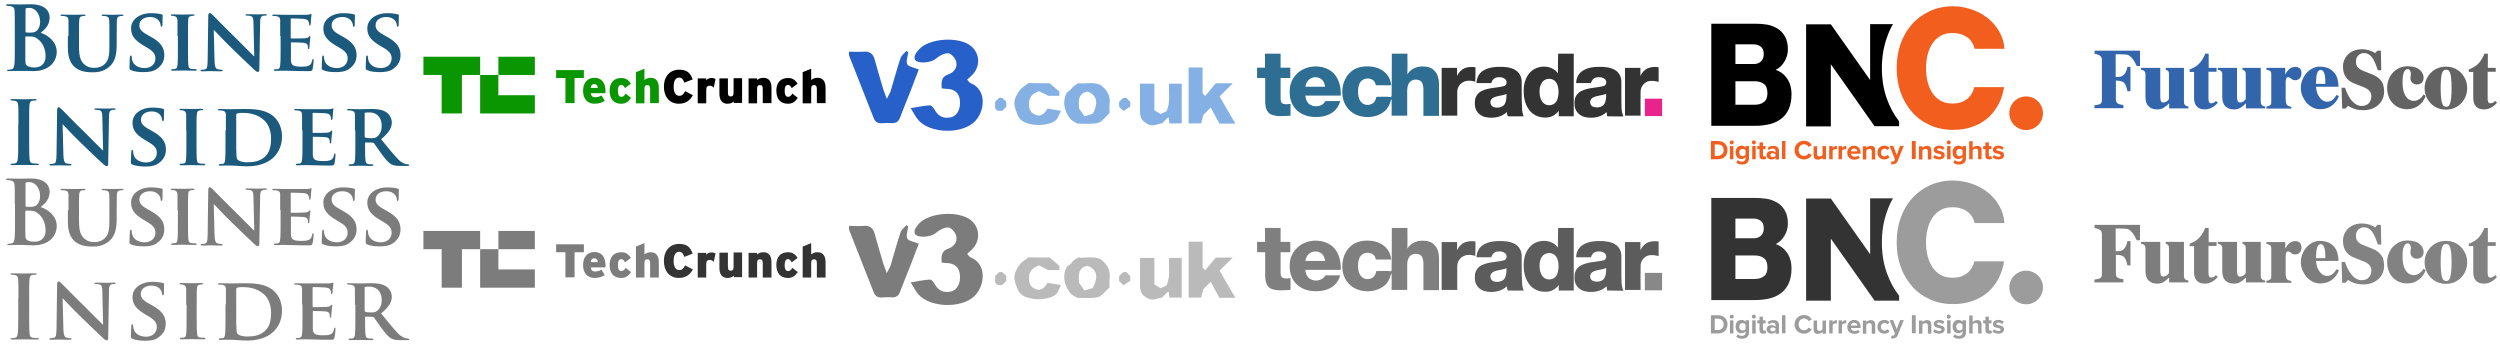 <?xml version="1.0" encoding="utf-8"?>
<!-- Generator: Adobe Illustrator 19.1.0, SVG Export Plug-In . SVG Version: 6.00 Build 0)  -->
<svg version="1.1" id="Layer_1" xmlns="http://www.w3.org/2000/svg" xmlns:xlink="http://www.w3.org/1999/xlink" x="0px" y="0px"
	 viewBox="0 0 1234 170" style="enable-background:new 0 0 1234 170;" xml:space="preserve">
<style type="text/css">
	.st0{fill:#85B0E4;}
	.st1{fill:#2860C9;}
	.st2{fill:#1C5A7D;}
	.st3{fill:#0A9600;}
	.st4{fill:none;}
	.st5{fill:#2E6E93;}
	.st6{fill:#343334;}
	.st7{fill:#E8238C;}
	.st8{fill:#F25E1E;}
	.st9{fill:#3265AB;}
	.st10{fill:#636363;}
	.st11{opacity:0.8;}
	.st12{fill:#A9A9A9;}
	.st13{fill:#5B5B5B;}
	.st14{fill:#5F5F5F;}
	.st15{fill:#6A6A6A;}
	.st16{fill:#838383;}
	.st17{fill:#5D5D5D;}
</style>
<g>
	<g id="v3_2_">
		<path class="st0" d="M609.8,61c-2.8,0-5.2,0-7.9,0c-1.4-2.5-2.8-5.2-4.3-7.9c-1.3,1.3-2.5,2.5-3.6,3.6c-0.4,1.4-0.8,2.8-1.1,4.2
			c-2.2,0-4.1,0-6.2,0c0-9.2,0-18.3,0-27.6c2.2,0,4.5,0,6.9,0c0,4.3,0,8.6,0,12.8c0.5,0.5,0.9,0.9,1.3,1.3c1.8-2.2,3.6-4.3,5.2-6.3
			c3.1,0,5.8,0,8.4,0c-2.1,2.1-4.2,4.2-6.5,6.5C604.7,52.3,607.1,56.5,609.8,61z"/>
		<path class="st0" d="M575.8,54.9c2.1-4.6,0.9-9.1,1.3-13.6c2,0,4.1,0,6.2,0c0,6.5,0,13,0,19.6c-2,0-3.9,0-6.1,0
			c-0.1-0.8-0.2-1.8-0.3-2.9c-0.2,0.1-0.5,0-0.6,0.2c-1,0.9-1.9,1.9-2.6,2.6c-1.2,0.3-2.2,0.5-3.1,0.8c-2.5,0.8-4.5-0.3-6.2-1.8
			c-1.3-1.2-1.7-3-1.7-4.8c0-4.5,0-9,0-13.7c2.4,0,4.7,0,7.1,0c0,4.4,0,8.7,0,13.1c1,0.6,2,1.2,3.1,1.9
			C573.8,55.9,574.8,55.4,575.8,54.9z"/>
		<path class="st0" d="M532.1,41.1c3.6,0.4,7.5-0.8,11.1,0.8c0.2,0.2,0.4,0.4,0.6,0.5c2.9,2.3,4.4,5.2,3.9,9.1c-0.2,1.4,0,2.9,0,4.3
			c-5.5,5.2-3.2,5.6-16,5.2c-1.2-0.8-2.3-1.2-3.1-2c-0.7-0.7-1.2-1.6-1.7-2.4c-1.8-3.4-2.2-6.9-0.6-10.4c0.5-1.1,2.1-1.5,2.8-2.7
			C529.7,42.5,531,41.9,532.1,41.1z M539.3,56.2c0.4-0.8,0.7-1.2,0.9-1.7c1.6-4,1.1-6.7-1.8-8.6c-0.6-0.4-1.3-0.5-1.8-0.7
			c-4.8,1.2-4.1,4.9-4,8.4c0.9,1.2,1.8,2.4,2.7,3.8C536.7,56.9,538,56.6,539.3,56.2z"/>
		<path class="st0" d="M518.1,41.1c1.5,1.3,3.1,2.7,4.8,4.1c0,0.7,0,1.3,0,2.1c-2,0-3.9,0-5.4,0c-1.8-0.9-3.2-1.6-4.6-2.3
			c-2.2,0.8-4.1,1.9-4.8,4.4c-0.3,2-0.4,4.1,0.9,5.8c0.6,0.8,1.8,1.4,2.8,1.7c1.8,0.6,3.9-0.7,5.2-3.3c2.1,0.3,4.3,0.7,6.7,1.1
			c-0.5,1.1-1,2.1-1.5,3.2c-0.7,1.5-2.1,2.3-3.4,2.8c-1.9,0.6-3.9,1-5.9,1c-2.1,0-4.3-0.3-6.3-1c-1.8-0.6-3.4-1.8-4.2-3.7
			c-1.2-3-2.6-5.9-0.9-9.4c1.2-2.4,2.3-4.1,5.2-5.8c0.3-0.2,0.6-0.5,0.9-0.8C510.9,41.1,514.3,41.1,518.1,41.1z"/>
		<path class="st0" d="M491.2,53.4c0-0.9,0-1.9,0-3.2c0.6-0.5,1.3-1.2,2-1.9c1.9-0.5,2.4,1.2,3.5,1.9c0,0.9,0,1.7,0,2.5
			c-0.7,0.7-1.3,1.3-2,2C493.4,54.6,492,55.1,491.2,53.4z"/>
		<path class="st0" d="M554.5,54.8c-0.8-0.8-1.4-1.4-2.1-2.1c0-0.8,0-1.5,0-2.4c1-0.9,1.6-2.4,3.6-2c0.5,0.6,1.2,1.3,1.9,2
			c0,0.8,0,1.6,0,2.3C556.7,53.4,555.6,54.1,554.5,54.8z"/>
		<path class="st1" d="M464.8,43.6c-0.2-3.2-0.2-5.7,3.3-6.9c2.7-0.9,4.6-3.3,3.9-6.2c-0.4-1.7-2.5-4.2-3.9-4.2
			c-2.1-0.1-4.6,1.3-6.3,2.8c-2,1.7-8.1,2.6-10,0.6c-0.4-0.4-0.5-1.5-0.3-2.1c0.4-1.1,1.1-2.1,1.9-3c5.1-5.9,20.2-6.8,26.1-1.7
			c4.3,3.8,4.4,10,0.4,14.1c-0.7,0.7-1.5,1.4-2.5,2.3c0.6,0.6,1,1.4,1.6,1.7c8.5,3.3,7.1,14.5,1.8,19.3c-6.5,6-21.5,5.6-27.4-0.9
			c-1.4-1.5-2.2-3.4-3.9-6c3.8-0.6,6.7-1.3,9.6-1.4c0.8,0,1.9,1.5,2.5,2.6c1.8,3.1,4.5,4,7.8,3.3c3.1-0.7,4.9-4.3,4.4-8.4
			c-0.4-3.4-2.3-5.2-5.6-5.6C467.2,43.9,466.1,43.8,464.8,43.6z"/>
		<path class="st1" d="M419.1,25.5c2.5,0,4.8,0.2,7,0c3.2-0.3,4.9,1,5.7,4.1c1.3,4.9,2.8,9.7,4.2,14.5c0.4,1.2,0.9,2.4,1.7,4.7
			c1-2,1.7-3,2-4.1c1.6-5.3,3-10.7,4.8-16c0.5-1.4,1.9-2.4,2.9-3.6c0.3,0.2,0.6,0.5,0.9,0.7c-0.2,2-1.2,4.4-0.5,5.9
			c0.7,1.3,3.4,1.6,5.7,2.6c-1.4,3.7-2.8,7.3-4.2,11c-1.7,4.3-3.5,8.6-5.1,12.9c-1,2.8-3.3,2.7-5.6,2.5c-2.6-0.2-5.8,1.3-7.3-2.3
			c-4.1-10.3-8.1-20.7-12.2-31C419,27,419.1,26.6,419.1,25.5z"/>
	</g>
</g>
<g>
	<g id="business_insider_2_">
		<path class="st2" d="M7.3,14.8c0-6.6,0-7.8-0.1-9.2C7.2,4.1,6.8,3.4,5.4,3.1C5,3,4.3,2.9,3.7,2.9c-0.5,0-0.7-0.1-0.7-0.4
			c0-0.3,0.3-0.4,1-0.4c2.3,0,5.1,0.1,5.9,0.1c2.1,0,3.8-0.1,5.3-0.1c7.9,0,9.3,4.2,9.3,6.5c0,3.6-2,5.7-4.4,7.6
			c3.6,1.2,7.9,4.3,7.9,9.4c0,4.7-3.6,9.5-11.6,9.5c-0.5,0-1.8-0.1-3.1-0.1C11.9,35,10.6,35,9.9,35c-0.5,0-1.4,0-2.5,0
			c-1,0-2.1,0.1-3,0.1c-0.6,0-0.9-0.1-0.9-0.4c0-0.2,0.2-0.3,0.7-0.3c0.7,0,1.2-0.1,1.6-0.2C6.7,34,6.9,33,7.1,31.8
			c0.2-1.8,0.2-5.3,0.2-9.3V14.8z M12.6,15.5c0,0.3,0.1,0.4,0.3,0.5c0.4,0.1,1,0.1,2,0.1c1.4,0,2.4-0.2,3.1-0.8
			c1.1-0.9,1.8-2.5,1.8-4.6c0-2.9-1.7-6.8-5.4-6.8c-0.6,0-1,0-1.4,0.1c-0.3,0.1-0.4,0.3-0.4,0.7V15.5z M18.3,19
			c-0.9-0.7-1.9-1-3.6-1c-0.8,0-1.2,0-1.9,0c-0.2,0-0.3,0.1-0.3,0.3v10.3c0,2.9,0.1,3.6,1.5,4.2c1.2,0.5,2.2,0.5,3.2,0.5
			c2,0,5.3-1,5.3-5.6C22.5,25,21.6,21.3,18.3,19z"/>
		<path class="st2" d="M33.8,17.8c0-5.6,0-6.7,0-7.8c-0.1-1.3-0.4-1.7-1.7-2c-0.3-0.1-1-0.1-1.5-0.1c-0.4,0-0.7-0.1-0.7-0.4
			c0-0.3,0.3-0.3,0.8-0.3c2,0,4.6,0.1,5.8,0.1c1,0,3.5-0.1,4.9-0.1c0.6,0,0.8,0.1,0.8,0.3c0,0.3-0.2,0.4-0.6,0.4
			c-0.4,0-0.7,0-1.1,0.1c-1,0.2-1.3,0.7-1.4,2c-0.1,1.2-0.1,2.2-0.1,7.8V23c0,5.4,1,7.5,2.9,9c1.7,1.4,3.5,1.5,4.8,1.5
			c1.7,0,3.6-0.5,5.1-2c2.1-2,2.2-5.2,2.2-9v-4.7c0-5.6,0-6.7-0.1-7.8c-0.1-1.3-0.4-1.7-1.6-2c-0.3-0.1-1-0.1-1.4-0.1
			c-0.4,0-0.7-0.1-0.7-0.4c0-0.3,0.3-0.3,0.8-0.3c2,0,4.5,0.1,4.6,0.1c0.4,0,3-0.1,4.5-0.1c0.5,0,0.8,0.1,0.8,0.3
			c0,0.3-0.2,0.4-0.7,0.4s-0.7,0-1.1,0.1c-1,0.2-1.3,0.7-1.4,2c0,1.2-0.1,2.2-0.1,7.8v4c0,4.1-0.4,8.5-3.7,11.2
			c-2.7,2.3-5.6,2.7-8.1,2.7c-2,0-6-0.1-8.8-2.5c-2-1.7-3.5-4.4-3.5-9.8V17.8z"/>
		<path class="st2" d="M64.6,34.6c-0.6-0.3-0.7-0.4-0.7-1.3c0-2,0.2-4.3,0.2-4.9c0-0.6,0.2-1,0.5-1c0.3,0,0.4,0.3,0.4,0.6
			c0,0.5,0.1,1.3,0.3,1.9c0.8,2.7,3.7,3.7,6.1,3.7c3.3,0,5.3-2.1,5.3-4.7c0-1.6-0.4-3.2-3.8-5.2l-2.2-1.3c-4.5-2.7-6-5.1-6-8.4
			c0-4.5,4.4-7.5,9.7-7.5c2.5,0,4.4,0.3,5.4,0.6c0.3,0.1,0.5,0.2,0.5,0.5c0,0.5-0.1,1.5-0.1,4.4c0,0.8-0.2,1.2-0.5,1.2
			c-0.3,0-0.4-0.2-0.4-0.7c0-0.3-0.2-1.5-1-2.4c-0.6-0.7-1.8-1.7-4.3-1.7c-2.7,0-5.2,1.4-5.2,4c0,1.7,0.6,3,4.1,4.9l1.6,0.9
			c5.1,2.8,6.6,5.6,6.6,9c0,2.7-1,5-3.8,6.9c-1.8,1.3-4.4,1.5-6.4,1.5C68.7,35.6,66.3,35.4,64.6,34.6z"/>
		<path class="st2" d="M87.6,17.8c0-5.6,0-6.7,0-7.8c-0.1-1.3-0.5-1.7-1.3-2c-0.4-0.1-0.9-0.2-1.4-0.2c-0.4,0-0.6-0.1-0.6-0.4
			c0-0.2,0.3-0.3,0.9-0.3c1.4,0,4.1,0.1,5.1,0.1c1,0,3.4-0.1,4.9-0.1c0.5,0,0.8,0.1,0.8,0.3c0,0.3-0.2,0.4-0.6,0.4s-0.7,0-1.1,0.1
			c-1,0.2-1.4,0.7-1.4,2c-0.1,1.2-0.1,2.2-0.1,7.8v6.5c0,3.6,0,6.5,0.2,8.1c0.1,1,0.4,1.6,1.5,1.7c0.5,0.1,1.4,0.1,2,0.1
			c0.4,0,0.6,0.2,0.6,0.4c0,0.3-0.3,0.4-0.7,0.4c-2.5,0-5.1-0.1-6.2-0.1c-0.9,0-3.5,0.1-5,0.1c-0.5,0-0.7-0.1-0.7-0.4
			c0-0.2,0.1-0.4,0.6-0.4c0.6,0,1,0,1.4-0.1c0.8-0.2,1-0.7,1.1-1.8c0.2-1.5,0.2-4.5,0.2-8.1V17.8z"/>
		<path class="st2" d="M105.9,30.1c0.1,2.9,0.6,3.7,1.3,4c0.7,0.2,1.4,0.3,2,0.3c0.4,0,0.7,0.2,0.7,0.4c0,0.3-0.3,0.4-0.9,0.4
			c-2.5,0-4.3-0.1-5-0.1c-0.3,0-2.2,0.1-4.1,0.1c-0.5,0-0.9,0-0.9-0.4c0-0.2,0.3-0.4,0.6-0.4c0.5,0,1.2,0,1.7-0.2
			c1-0.3,1.1-1.3,1.2-4.5l0.3-22c0-0.7,0.3-1.3,0.7-1.3c0.5,0,1,0.6,1.7,1.2c0.5,0.5,6.2,6.4,11.8,11.8c2.6,2.6,7.7,7.8,8.3,8.3h0.2
			l-0.4-16.5c0-2.3-0.4-2.9-1.3-3.3c-0.6-0.2-1.5-0.2-2-0.2c-0.5,0-0.6-0.2-0.6-0.4c0-0.3,0.4-0.3,1-0.3c2,0,4.1,0.1,4.9,0.1
			c0.4,0,1.9-0.1,3.7-0.1c0.5,0,0.9,0,0.9,0.3c0,0.2-0.2,0.4-0.7,0.4c-0.4,0-0.7,0-1.2,0.1c-1,0.3-1.4,1-1.4,3.1l-0.4,23.4
			c0,0.8-0.3,1.2-0.6,1.2c-0.7,0-1.2-0.4-1.6-0.8c-2.4-2.2-7.2-6.8-11.2-10.7c-4.2-4-8.2-8.5-9-9.2h-0.1L105.9,30.1z"/>
		<path class="st2" d="M138.3,17.8c0-5.6,0-6.7,0-7.8c-0.1-1.3-0.4-1.7-1.7-2c-0.3-0.1-1-0.1-1.5-0.1c-0.4,0-0.7-0.1-0.7-0.4
			c0-0.3,0.3-0.3,0.9-0.3c2,0,4.4,0.1,5.5,0.1c1.2,0,9.7,0,10.5,0c0.7,0,1.3-0.2,1.6-0.2c0.2,0,0.4-0.2,0.6-0.2
			c0.2,0,0.3,0.2,0.3,0.3c0,0.3-0.2,0.7-0.3,2.4c0,0.4-0.1,2-0.2,2.4c0,0.2-0.1,0.6-0.4,0.6c-0.3,0-0.3-0.2-0.3-0.5
			c0-0.3,0-0.9-0.3-1.4c-0.3-0.7-0.6-1.2-2.5-1.4c-0.7-0.1-5.2-0.2-6-0.2c-0.2,0-0.3,0.1-0.3,0.3v9.2c0,0.2,0,0.4,0.3,0.4
			c0.9,0,5.8,0,6.7-0.1c0.9-0.1,1.5-0.2,1.8-0.6c0.3-0.3,0.4-0.5,0.6-0.5c0.2,0,0.3,0.2,0.3,0.4c0,0.2-0.1,0.8-0.3,2.7
			c-0.1,0.7-0.2,2.2-0.2,2.5c0,0.3,0,0.8-0.4,0.8c-0.3,0-0.3-0.1-0.3-0.3c0-0.4,0-0.9-0.1-1.4c-0.2-0.7-0.7-1.3-2.1-1.4
			c-0.7-0.1-5.1-0.2-6-0.2c-0.2,0-0.2,0.2-0.2,0.4v3c0,1.3,0,4.4,0,5.5c0.1,2.5,1.3,3.1,5.2,3.1c1,0,2.6,0,3.6-0.5
			c1-0.4,1.4-1.2,1.7-2.7c0.1-0.4,0.2-0.6,0.4-0.6c0.3,0,0.3,0.5,0.3,0.9c0,0.8-0.3,3.4-0.5,4.1c-0.3,1-0.6,1-2,1
			c-2.9,0-5.2,0-7.1-0.1c-1.9,0-3.3-0.1-4.4-0.1c-0.4,0-1.3,0-2.2,0c-0.9,0-1.9,0.1-2.7,0.1c-0.5,0-0.7-0.1-0.7-0.4
			c0-0.2,0.1-0.4,0.6-0.4c0.6,0,1,0,1.4-0.1c0.8-0.2,1-0.9,1.1-2c0.2-1.6,0.2-4.5,0.2-7.9V17.8z"/>
		<path class="st2" d="M159.5,34.6c-0.6-0.3-0.7-0.4-0.7-1.3c0-2,0.2-4.3,0.2-4.9c0-0.6,0.2-1,0.5-1c0.3,0,0.4,0.3,0.4,0.6
			c0,0.5,0.1,1.3,0.3,1.9c0.8,2.7,3.7,3.7,6.1,3.7c3.3,0,5.3-2.1,5.3-4.7c0-1.6-0.4-3.2-3.8-5.2l-2.2-1.3c-4.5-2.7-6-5.1-6-8.4
			c0-4.5,4.4-7.5,9.7-7.5c2.5,0,4.4,0.3,5.4,0.6c0.3,0.1,0.5,0.2,0.5,0.5c0,0.5-0.1,1.5-0.1,4.4c0,0.8-0.2,1.2-0.5,1.2
			c-0.3,0-0.4-0.2-0.4-0.7c0-0.3-0.2-1.5-1-2.4c-0.6-0.7-1.8-1.7-4.3-1.7c-2.7,0-5.2,1.4-5.2,4c0,1.7,0.6,3,4.1,4.9l1.6,0.9
			c5.1,2.8,6.6,5.6,6.6,9c0,2.7-1,5-3.8,6.9c-1.8,1.3-4.4,1.5-6.4,1.5C163.5,35.6,161.2,35.4,159.5,34.6z"/>
		<path class="st2" d="M181.2,34.6c-0.6-0.3-0.7-0.4-0.7-1.3c0-2,0.2-4.3,0.2-4.9c0-0.6,0.2-1,0.5-1c0.3,0,0.4,0.3,0.4,0.6
			c0,0.5,0.1,1.3,0.3,1.9c0.8,2.7,3.7,3.7,6.1,3.7c3.3,0,5.3-2.1,5.3-4.7c0-1.6-0.4-3.2-3.8-5.2l-2.2-1.3c-4.5-2.7-6-5.1-6-8.4
			c0-4.5,4.4-7.5,9.7-7.5c2.5,0,4.4,0.3,5.4,0.6c0.3,0.1,0.5,0.2,0.5,0.5c0,0.5-0.1,1.5-0.1,4.4c0,0.8-0.2,1.2-0.5,1.2
			c-0.3,0-0.4-0.2-0.4-0.7c0-0.3-0.2-1.5-1-2.4c-0.6-0.7-1.8-1.7-4.3-1.7c-2.7,0-5.2,1.4-5.2,4c0,1.7,0.6,3,4.1,4.9l1.6,0.9
			c5.1,2.8,6.6,5.6,6.6,9c0,2.7-1,5-3.8,6.9c-1.8,1.3-4.4,1.5-6.4,1.5C185.2,35.6,182.9,35.4,181.2,34.6z"/>
		<path class="st2" d="M9.1,61.4c0-6.6,0-7.8-0.1-9.2c-0.1-1.5-0.5-2.2-1.5-2.4c-0.5-0.1-1-0.2-1.6-0.2c-0.4,0-0.7-0.1-0.7-0.4
			c0-0.3,0.3-0.3,1-0.3c1.7,0,4.4,0.1,5.7,0.1c1.1,0,3.7-0.1,5.3-0.1c0.6,0,0.9,0.1,0.9,0.3c0,0.3-0.3,0.4-0.7,0.4
			c-0.4,0-0.8,0-1.3,0.1c-1.2,0.2-1.5,1-1.6,2.5c-0.1,1.4-0.1,2.6-0.1,9.2V69c0,4.2,0,7.7,0.2,9.5c0.1,1.2,0.4,2,1.7,2.1
			c0.6,0.1,1.6,0.2,2.2,0.2c0.5,0,0.7,0.1,0.7,0.3c0,0.3-0.3,0.4-0.8,0.4c-2.9,0-5.6-0.1-6.8-0.1c-1,0-3.7,0.1-5.5,0.1
			c-0.6,0-0.9-0.1-0.9-0.4c0-0.2,0.2-0.3,0.7-0.3c0.7,0,1.2-0.1,1.6-0.2c0.9-0.2,1.1-0.9,1.3-2.2c0.2-1.8,0.2-5.3,0.2-9.5V61.4z"/>
		<path class="st2" d="M31.3,76.6c0.1,2.9,0.6,3.7,1.3,4c0.7,0.2,1.4,0.3,2,0.3c0.4,0,0.7,0.2,0.7,0.4c0,0.3-0.3,0.4-0.9,0.4
			c-2.5,0-4.3-0.1-5-0.1c-0.3,0-2.2,0.1-4.1,0.1c-0.5,0-0.9,0-0.9-0.4c0-0.2,0.3-0.4,0.6-0.4c0.5,0,1.2,0,1.7-0.2
			c1-0.3,1.1-1.3,1.2-4.5l0.3-22c0-0.7,0.3-1.3,0.7-1.3c0.5,0,1,0.6,1.7,1.2c0.5,0.5,6.2,6.4,11.8,11.8c2.6,2.6,7.7,7.8,8.3,8.3h0.2
			l-0.4-16.5c0-2.3-0.4-2.9-1.3-3.3c-0.6-0.2-1.5-0.2-2-0.2c-0.5,0-0.6-0.2-0.6-0.4c0-0.3,0.4-0.3,1-0.3c2,0,4.1,0.1,4.9,0.1
			c0.4,0,1.9-0.1,3.7-0.1c0.5,0,0.9,0,0.9,0.3c0,0.2-0.2,0.4-0.7,0.4c-0.4,0-0.7,0-1.2,0.1c-1,0.3-1.4,1-1.4,3.1l-0.4,23.4
			c0,0.8-0.3,1.2-0.6,1.2c-0.7,0-1.2-0.4-1.6-0.8C48.8,79.1,44,74.5,40,70.6c-4.2-4-8.2-8.5-9-9.2h-0.1L31.3,76.6z"/>
		<path class="st2" d="M65.3,81.2c-0.6-0.3-0.7-0.4-0.7-1.3c0-2,0.2-4.3,0.2-4.9c0-0.6,0.2-1,0.5-1c0.3,0,0.4,0.3,0.4,0.6
			c0,0.5,0.1,1.3,0.3,1.9c0.8,2.7,3.7,3.7,6.1,3.7c3.3,0,5.3-2.1,5.3-4.7c0-1.6-0.4-3.2-3.8-5.2L71.4,69c-4.5-2.7-6-5.1-6-8.4
			c0-4.5,4.4-7.5,9.7-7.5c2.5,0,4.4,0.3,5.4,0.6c0.3,0.1,0.5,0.2,0.5,0.5c0,0.5-0.1,1.5-0.1,4.4c0,0.8-0.2,1.2-0.5,1.2
			c-0.3,0-0.4-0.2-0.4-0.7c0-0.3-0.2-1.5-1-2.4C78.5,56,77.2,55,74.8,55c-2.7,0-5.2,1.4-5.2,4c0,1.7,0.6,3,4.1,4.9l1.6,0.9
			c5.1,2.8,6.6,5.6,6.6,9c0,2.7-1,5-3.8,6.9c-1.8,1.3-4.4,1.5-6.4,1.5C69.3,82.2,67,81.9,65.3,81.2z"/>
		<path class="st2" d="M91.9,64.4c0-5.6,0-6.7,0-7.8c-0.1-1.3-0.5-1.7-1.3-2c-0.4-0.1-0.9-0.2-1.4-0.2c-0.4,0-0.6-0.1-0.6-0.4
			c0-0.2,0.3-0.3,0.9-0.3c1.4,0,4.1,0.1,5.1,0.1c1,0,3.4-0.1,4.9-0.1c0.5,0,0.8,0.1,0.8,0.3c0,0.3-0.2,0.4-0.6,0.4s-0.7,0-1.1,0.1
			c-1,0.2-1.4,0.7-1.4,2C97,57.7,97,58.7,97,64.4v6.5c0,3.6,0,6.5,0.2,8.1c0.1,1,0.4,1.6,1.5,1.7c0.5,0.1,1.4,0.1,2,0.1
			c0.4,0,0.6,0.2,0.6,0.4c0,0.3-0.3,0.4-0.7,0.4c-2.5,0-5.1-0.1-6.2-0.1c-0.9,0-3.5,0.1-5,0.1c-0.5,0-0.7-0.1-0.7-0.4
			c0-0.2,0.1-0.4,0.6-0.4c0.6,0,1,0,1.4-0.1c0.8-0.2,1-0.7,1.1-1.8c0.2-1.5,0.2-4.5,0.2-8.1V64.4z"/>
		<path class="st2" d="M111.5,64.4c0-5.6,0-6.7,0-7.8c-0.1-1.3-0.4-1.7-1.7-2c-0.3-0.1-1-0.1-1.5-0.1c-0.4,0-0.7-0.1-0.7-0.4
			c0-0.3,0.3-0.3,0.9-0.3c2,0,4.4,0.1,5.5,0.1c1.2,0,3.9-0.1,6.2-0.1c4.8,0,11.2,0,15.4,4.2c1.9,1.9,3.6,5,3.6,9.4
			c0,4.7-2,8.2-4.2,10.3c-1.7,1.7-5.8,4.4-12.9,4.4c-1.4,0-3.1-0.1-4.6-0.2c-1.5-0.1-2.9-0.2-3.9-0.2c-0.4,0-1.3,0-2.2,0
			c-0.9,0-1.9,0.1-2.7,0.1c-0.5,0-0.7-0.1-0.7-0.4c0-0.2,0.1-0.4,0.6-0.4c0.6,0,1,0,1.4-0.1c0.8-0.2,1-0.9,1.1-2
			c0.2-1.6,0.2-4.5,0.2-7.9V64.4z M116.6,68.5c0,3.9,0,6.8,0.1,7.5c0,0.9,0.1,2.2,0.4,2.6c0.5,0.7,2,1.5,5,1.5
			c3.5,0,6.1-0.6,8.4-2.5c2.5-2,3.3-5.4,3.3-9.2c0-4.7-1.9-7.8-3.6-9.2c-3.5-3.1-7.7-3.5-10.7-3.5c-0.8,0-2,0.1-2.4,0.3
			c-0.3,0.1-0.5,0.3-0.5,0.7c0,1.3,0,4.3,0,7.2V68.5z"/>
		<path class="st2" d="M149.1,64.4c0-5.6,0-6.7,0-7.8c-0.1-1.3-0.4-1.7-1.7-2c-0.3-0.1-1-0.1-1.5-0.1c-0.4,0-0.7-0.1-0.7-0.4
			c0-0.3,0.3-0.3,0.9-0.3c2,0,4.4,0.1,5.5,0.1c1.2,0,9.7,0,10.5,0c0.7,0,1.3-0.2,1.6-0.2c0.2,0,0.4-0.2,0.6-0.2
			c0.2,0,0.3,0.2,0.3,0.3c0,0.3-0.2,0.7-0.3,2.4c0,0.4-0.1,2-0.2,2.4c0,0.2-0.1,0.6-0.4,0.6c-0.3,0-0.3-0.2-0.3-0.5
			c0-0.3,0-0.9-0.3-1.4c-0.3-0.7-0.6-1.2-2.5-1.4c-0.7-0.1-5.2-0.2-6-0.2c-0.2,0-0.3,0.1-0.3,0.3v9.2c0,0.2,0,0.4,0.3,0.4
			c0.9,0,5.8,0,6.7-0.1c0.9-0.1,1.5-0.2,1.8-0.6c0.3-0.3,0.4-0.5,0.6-0.5c0.2,0,0.3,0.2,0.3,0.4c0,0.2-0.1,0.8-0.3,2.7
			c-0.1,0.7-0.2,2.2-0.2,2.5c0,0.3,0,0.8-0.4,0.8c-0.3,0-0.3-0.1-0.3-0.3c0-0.4,0-0.9-0.1-1.4c-0.2-0.7-0.7-1.3-2.1-1.4
			c-0.7-0.1-5.1-0.2-6-0.2c-0.2,0-0.2,0.2-0.2,0.4v3c0,1.3,0,4.4,0,5.5c0.1,2.5,1.3,3.1,5.2,3.1c1,0,2.6,0,3.6-0.5
			c1-0.4,1.4-1.2,1.7-2.7c0.1-0.4,0.2-0.6,0.4-0.6c0.3,0,0.3,0.5,0.3,0.9c0,0.8-0.3,3.4-0.5,4.1c-0.3,1-0.6,1-2,1
			c-2.9,0-5.2,0-7.1-0.1c-1.9,0-3.3-0.1-4.4-0.1c-0.4,0-1.3,0-2.2,0c-0.9,0-1.9,0.1-2.7,0.1c-0.5,0-0.7-0.1-0.7-0.4
			c0-0.2,0.1-0.4,0.6-0.4c0.6,0,1,0,1.4-0.1c0.8-0.2,1-0.9,1.1-2c0.2-1.6,0.2-4.5,0.2-7.9V64.4z"/>
		<path class="st2" d="M175.2,64.4c0-5.6,0-6.7,0-7.8c-0.1-1.3-0.4-1.7-1.7-2c-0.3-0.1-1-0.1-1.5-0.1c-0.4,0-0.7-0.1-0.7-0.4
			c0-0.3,0.3-0.3,0.9-0.3c2,0,4.4,0.1,5.2,0.1c1.3,0,4.8-0.1,6-0.1c2.4,0,5.2,0.2,7.3,1.6c1.1,0.7,2.7,2.6,2.7,5.1
			c0,2.7-1.6,5.2-5.3,8.2c3.4,4.2,6.1,7.5,8.4,9.9c2.1,2.1,3.5,2.3,4.1,2.4c0.4,0.1,0.6,0.1,0.9,0.1c0.3,0,0.5,0.2,0.5,0.4
			c0,0.3-0.3,0.4-0.7,0.4h-3.7c-2.1,0-3.2-0.2-4.2-0.7c-1.7-0.8-3.1-2.6-5.2-5.4c-1.5-2-3.1-4.5-3.6-5.1c-0.2-0.2-0.4-0.3-0.7-0.3
			l-3.4-0.1c-0.2,0-0.3,0.1-0.3,0.3v0.5c0,3.4,0,6.3,0.2,7.9c0.1,1.1,0.3,1.8,1.5,2c0.6,0.1,1.4,0.1,1.9,0.1c0.3,0,0.5,0.2,0.5,0.4
			c0,0.3-0.3,0.4-0.8,0.4c-2.2,0-5.4-0.1-6-0.1c-0.7,0-3.2,0.1-4.7,0.1c-0.5,0-0.7-0.1-0.7-0.4c0-0.2,0.1-0.4,0.6-0.4
			c0.6,0,1,0,1.4-0.1c0.8-0.2,1-0.9,1.1-2c0.2-1.6,0.2-4.5,0.2-7.9V64.4z M180,67.2c0,0.4,0.1,0.5,0.3,0.7c0.8,0.3,2,0.3,2.9,0.3
			c1.5,0,2-0.1,2.7-0.6c1.2-0.8,2.5-2.4,2.5-5.5c0-5.2-3.6-6.6-5.8-6.6c-1,0-1.9,0-2.3,0.1c-0.3,0.1-0.3,0.2-0.3,0.5V67.2z"/>
	</g>
</g>
<g>
	<g id="techcrunch_2_">
		<g>
			<path class="st3" d="M283.6,38.5v12.4h-4.5V38.5h-4.6v-3.9h13.7v3.9H283.6z"/>
			<path class="st3" d="M298.8,46h-7.2c0.1,1.4,0.9,2,2.1,2c1.1,0,2-0.2,3.2-0.9l1.6,2.7c-1.5,0.9-3.1,1.4-5,1.4
				c-3.7,0-5.7-2.6-5.7-6.4c0-4.2,2.4-6.4,5.6-6.4c3.4,0,5.5,2.2,5.5,6.8C298.8,45.5,298.8,45.8,298.8,46z M293.2,41.5
				c-1,0-1.5,0.7-1.6,1.9h3.5C294.9,42.1,294.5,41.5,293.2,41.5z"/>
			<path class="st3" d="M306.6,51.2c-3.6,0-5.7-2.3-5.7-6.4c0-3.8,1.9-6.3,5.8-6.3c2.3,0,3.6,1.1,4.7,2.8l-2.9,2.2
				c-0.6-1.1-1-1.6-1.9-1.6c-1.1,0-1.6,1.1-1.6,3c0,1.9,0.6,2.9,1.7,2.9c0.8,0,1.4-0.4,2.1-1.6l2.7,2.1
				C310.1,50.3,308.7,51.2,306.6,51.2z"/>
			<path class="st3" d="M320.9,50.9V44c0-1.6-0.5-2-1.4-2c-0.9,0-1.4,0.4-1.4,2v7h-4.2V35.6l4.2-1.7v5.6c0.8-0.6,1.6-1.1,3.1-1.1
				c2.7,0,4,1.8,4,5v7.5H320.9z"/>
			<path d="M335.1,51.2c-4.8,0-7.4-3.6-7.4-8.4c0-5.2,3.1-8.4,7.5-8.4c4,0,5.6,1.7,6.7,4.8l-4.1,1.6c-0.6-1.5-1.1-2.5-2.6-2.5
				c-1.9,0-2.7,1.9-2.7,4.5c0,2.5,0.8,4.5,2.8,4.5c1.4,0,2-0.8,2.9-2.3l3.8,2C340.8,49.1,339,51.2,335.1,51.2z"/>
			<path d="M352.3,43.3c-0.5-0.6-1.1-1-2-1c-1,0-1.7,0.5-1.7,2v6.7h-4.2V38.7h4.2v0.9c0.7-0.7,1.5-1.1,2.6-1.1c0.9,0,1.5,0.2,2,0.5
				L352.3,43.3z"/>
			<path d="M362.2,50.9v-0.8c-0.7,0.6-1.6,1.1-3.1,1.1c-2.7,0-4-1.8-4-5v-7.5h4.2v6.9c0,1.6,0.5,2,1.4,2s1.4-0.4,1.4-2v-7h4.2v12.2
				H362.2z"/>
			<path d="M376.5,50.9V44c0-1.6-0.5-2-1.4-2c-0.9,0-1.4,0.4-1.4,2v7h-4.2V38.7h4.2v0.8c0.8-0.6,1.6-1.1,3.1-1.1c2.7,0,4,1.8,4,5
				v7.5H376.5z"/>
			<path d="M388.9,51.2c-3.6,0-5.7-2.3-5.7-6.4c0-3.8,1.9-6.3,5.8-6.3c2.3,0,3.6,1.1,4.7,2.8l-2.9,2.2c-0.6-1.1-1-1.6-1.9-1.6
				c-1.1,0-1.6,1.1-1.6,3c0,1.9,0.6,2.9,1.7,2.9c0.8,0,1.4-0.4,2.1-1.6l2.7,2.1C392.4,50.3,391.1,51.2,388.9,51.2z"/>
			<path d="M403.2,50.9V44c0-1.6-0.5-2-1.4-2c-0.9,0-1.4,0.4-1.4,2v7h-4.2V35.6l4.2-1.7v5.6c0.8-0.6,1.6-1.1,3.1-1.1
				c2.7,0,4,1.8,4,5v7.5H403.2z"/>
		</g>
		<g>
			<polygon class="st3" points="209,28 209,37 218,37 218,56 228,56 228,37 237,37 237,28 			"/>
			<polygon class="st3" points="246,47 246,37 237,37 237,56 264,56 264,47 			"/>
			<rect x="246" y="28" class="st3" width="18" height="9"/>
		</g>
	</g>
</g>
<g>
	<g>
		<path class="st4" d="M647.4,38.5c-1.7,0.7-2.7,2.5-3.1,4.3c3.2,0,6.5,0,9.7,0c-0.2-1-0.4-2-1.1-2.9
			C651.7,38.1,649.3,37.6,647.4,38.5z"/>
		<path class="st4" d="M735.7,49.9c-0.3,1.2,0.4,2.6,1.7,2.9c1.7,0.5,3.9,0.3,5.1-1.2c1.1-1.5,1.1-3.5,1.1-5.4
			c-2,0.9-4.2,0.8-6.1,1.6C736.7,48.3,735.9,49,735.7,49.9z"/>
		<path class="st4" d="M786.4,52.7c1.7,0.6,4.1,0.4,5.3-1.1c1.1-1.5,1.1-3.5,1.1-5.4c-2.2,1-4.9,0.7-6.9,2.1
			C784.4,49.4,784.6,52.1,786.4,52.7z"/>
		<path class="st4" d="M763.4,39.1c-1,0.3-1.8,0.9-2.4,1.8c-1.1,1.7-1.2,3.8-1,5.8c0.2,1.5,0.7,3.2,1.9,4.2c1.7,1.6,4.7,1.3,6.1-0.5
			c1-1.3,1.2-3.1,1.3-4.7c0-1.8-0.3-3.8-1.4-5.3C766.8,39.1,764.9,38.6,763.4,39.1z"/>
		<path class="st5" d="M633.1,51.1c-1-0.5-1-1.7-1-2.7c0-3.3,0-6.6,0-9.9c1.6,0,3.2,0,4.8,0c0-1.7,0-3.4,0-5.1c-1.6,0-3.2,0-4.8,0
			c0-2.3,0-4.6,0-6.9c-2.6,0-5.1,0-7.7,0c0,2.3,0,4.6,0,6.9c-1.3,0-2.6,0-3.9,0c0,1.7,0,3.4,0,5.1c1.3,0,2.6,0,4,0c0,4,0,8.1,0,12.1
			c0.1,2.1,0.6,4.7,2.7,5.8c3.1,1.4,6.5,0.8,9.8,0.7c0-1.9,0-3.9,0-5.8C635.6,51.4,634.3,51.7,633.1,51.1z"/>
		<path class="st5" d="M702,32.8c-2.9,0-5.9,1.4-7.3,3.9c0.1-3.4,0-6.8,0-10.2c-2.6,0-5.2,0-7.7,0c0,6.9,0,13.7-0.1,20.6
			c0,0.3-0.1,0.6-0.3,0.8c-2.4-0.3-4.8-0.1-7.2-0.1c-0.3,1.2-0.7,2.5-1.8,3.2c-1.6,1.1-4.1,1.1-5.5-0.4c-1.4-1.3-1.7-3.3-1.8-5.1
			c0-1.7,0.2-3.6,1.2-5c1.5-2.1,4.9-2.4,6.7-0.5c0.6,0.6,0.7,1.4,0.9,2.1c2.5,0,5,0,7.6,0c-0.2-1.9-0.8-3.8-2.1-5.3
			c-1.8-2.3-4.6-3.5-7.4-3.9c-2.4-0.3-5-0.2-7.3,0.7c-2.2,0.8-4.1,2.4-5.3,4.4c-1.9,3-2.4,6.6-1.8,10.1c0.6,3.5,2.9,6.7,6.1,8.3
			c5,2.4,11.6,1.7,15.5-2.4c0.2-0.3,0.3-0.7,0.6-1c1.1-1.2,1.1-2.9,1.9-4.2c0.1,2.8,0,5.6,0,8.3c2.6,0,5.2,0,7.7,0
			c0-4.1,0-8.2,0-12.2c0-1.5,0.2-3,1.1-4.2c1.2-1.6,3.8-1.8,5.4-0.8c1.3,0.9,1.4,2.7,1.5,4.1c0,4.4,0,8.8,0,13.2c2.6,0,5.1,0,7.7,0
			c0-5.4,0-10.7,0-16.1c-0.1-2.2-0.6-4.6-2.3-6.2C706.6,33.2,704.2,32.8,702,32.8z"/>
		<path class="st5" d="M656.9,35c-5.1-3.5-12.8-2.8-17,1.7c-2.2,2.2-3.4,5.4-3.3,8.5c-0.1,2.9,0.7,5.9,2.6,8.2
			c1.9,2.4,4.9,3.8,7.9,4.2c3.4,0.4,7,0.1,10-1.7c2.2-1.3,3.8-3.5,4.4-6c-2.4,0-4.8,0-7.3,0c-1.5,3-6.1,3.4-8.4,1.1
			c-1-1-1.3-2.5-1.5-3.8c5.8,0,11.7,0,17.5,0C662,42.6,660.7,37.7,656.9,35z M644.3,42.8c0.3-1.8,1.3-3.6,3.1-4.3
			c1.9-0.8,4.4-0.3,5.6,1.4c0.6,0.8,0.9,1.9,1.1,2.9C650.8,42.8,647.6,42.8,644.3,42.8z"/>
		<path class="st6" d="M769,36.2c-3.1-4.4-10.3-4.3-13.8-0.4c-2.3,2.5-3.2,6-3.1,9.3c0,3.6,0.9,7.3,3.4,10c2,2.1,4.9,3.1,7.8,2.9
			c2.4,0,4.7-1.4,6.1-3.3c0,0.9,0,1.8,0,2.7c2.5,0,4.9,0,7.4,0c0-10.3,0-20.6,0-30.9c-2.6,0-5.1,0-7.7,0C769,29.6,769,32.9,769,36.2
			z M768,50.4c-1.4,1.8-4.4,2.1-6.1,0.5c-1.2-1.1-1.7-2.7-1.9-4.2c-0.2-2-0.1-4.1,1-5.8c0.5-0.9,1.4-1.5,2.4-1.8
			c1.6-0.5,3.5,0,4.5,1.3c1.2,1.5,1.4,3.4,1.4,5.3C769.2,47.3,769,49.1,768,50.4z"/>
		<path class="st6" d="M728.3,33.2c-1.7-0.3-3.5-0.2-5.2,0.4c-1.8,0.7-3.1,2.2-3.9,3.9c0-1.3,0-2.6,0-4c-2.5,0-5,0-7.6,0
			c0,7.9,0,15.8,0,23.6c2.6,0,5.1,0,7.7,0c0-3.9,0-7.7,0-11.6c0-1.9,0.9-3.8,2.6-4.8c1.9-1.2,4.2-1,6.3-0.4
			C728.3,38,728.3,35.6,728.3,33.2z"/>
		<path class="st6" d="M751.1,39.9c-0.1-1.7-0.8-3.3-2-4.5c-2-1.8-4.8-2.3-7.4-2.4c-3.3-0.1-6.9,0.1-9.8,2c-2,1.3-3,3.6-3.1,6
			c2.4,0,4.9,0,7.3,0c0.3-1.2,1.1-2.3,2.3-2.7c1.6-0.4,3.5-0.3,4.7,0.9c1,1,0.6,3-0.8,3.3c-3.7,1-7.7,0.7-11.1,2.5
			c-1.6,0.8-2.8,2.4-3.1,4.2c-0.3,2-0.2,4.3,1.1,6c1.2,1.7,3.2,2.6,5.2,2.8c3.3,0.4,6.9-0.3,9.4-2.7c0.2,0.7,0,1.6,0.5,2.1
			c2.6,0.1,5.2,0,7.8,0c-0.5-1.2-0.8-2.5-0.8-3.9C751,48.9,751.2,44.4,751.1,39.9z M742.5,51.7c-1.2,1.4-3.4,1.7-5.1,1.2
			c-1.2-0.3-1.9-1.7-1.7-2.9c0.1-0.9,0.9-1.6,1.8-2c2-0.8,4.2-0.8,6.1-1.6C743.6,48.1,743.6,50.1,742.5,51.7z"/>
		<path class="st6" d="M800.3,39.9c-0.1-1.5-0.6-3-1.7-4.2c-1.9-2-4.8-2.5-7.4-2.7c-3.4-0.1-7.1,0-10.1,2c-2,1.3-3.1,3.6-3.1,6
			c2.4,0,4.9,0,7.3,0c0.3-1.2,1.1-2.3,2.3-2.7c1.6-0.4,3.5-0.3,4.7,0.9c1,1,0.6,3-0.8,3.3c-3.7,0.9-7.7,0.7-11.1,2.5
			c-1.6,0.8-2.8,2.4-3.1,4.2c-0.3,2-0.2,4.3,1.1,6c1.2,1.7,3.2,2.6,5.2,2.8c3.3,0.4,7-0.3,9.4-2.7c0.1,0.7,0.2,1.4,0.3,2.1
			c2.7,0.1,5.3,0,8,0.1c-0.5-1.2-0.8-2.5-0.9-3.9C800.2,48.9,800.4,44.4,800.3,39.9z M791.7,51.6c-1.2,1.5-3.6,1.7-5.3,1.1
			c-1.8-0.6-2-3.3-0.5-4.3c2.1-1.4,4.7-1.1,6.9-2.1C792.8,48.1,792.8,50.1,791.7,51.6z"/>
		<path class="st6" d="M818.7,40.4c0-2.4,0-4.8,0-7.2c-1.7-0.3-3.5-0.2-5.1,0.4c-1.8,0.7-3.1,2.2-3.9,3.9c0-1.3,0-2.6,0-4
			c-2.5,0-5,0-7.6,0c0,7.9,0,15.8,0,23.6c2.6,0,5.1,0,7.7,0c0-4-0.1-8,0-11.9c0-2.3,1.6-4.4,3.8-5.1C815.4,39.7,817.1,40,818.7,40.4
			z"/>
		<path class="st7" d="M820.4,48.7c-2.8,0-5.7,0-8.5,0c0,2.9,0,5.7,0,8.6c2.8,0,5.7,0,8.5,0C820.4,54.5,820.4,51.6,820.4,48.7z"/>
	</g>
</g>
<g>
	<g>
		<g>
			<g>
				<path d="M844.7,11.7H866c2,0,3.9,0.1,5.9,0.4c2,0.3,3.7,1,5.3,1.9c1.6,0.9,2.8,2.2,3.8,3.9c1,1.7,1.5,3.8,1.5,6.4
					c0,2.3-0.6,4.3-1.7,6.1c-1.1,1.8-2.5,3.2-4.3,4.1c2.4,0.8,4.3,2.3,5.7,4.4c1.4,2.1,2.1,4.7,2.1,7.5c0,3-0.5,5.5-1.4,7.5
					c-0.9,2-2.2,3.6-3.8,4.8c-1.6,1.2-3.5,2.1-5.6,2.6c-2.2,0.5-4.5,0.8-6.9,0.8h-21.9V11.7z M856.5,31.6h9.2c0.5,0,1.1-0.1,1.6-0.2
					c0.6-0.2,1.1-0.4,1.6-0.8c0.5-0.4,0.9-0.9,1.2-1.5c0.3-0.6,0.5-1.4,0.5-2.3c0-1.8-0.5-3.1-1.5-3.8c-1-0.7-2.1-1.1-3.3-1.1h-9.2
					V31.6z M856.5,51.7h9.5c1.9,0,3.4-0.4,4.6-1.3c1.2-0.8,1.8-2.3,1.8-4.4c0-2.2-0.6-3.8-1.8-4.6c-1.2-0.9-2.7-1.3-4.5-1.3h-9.5
					V51.7z"/>
			</g>
		</g>
		<g>
			<path d="M931.4,48.9c-1.7-4.7-2.5-9.8-2.5-15.2s0.8-10.5,2.5-15.2c0.8-2.4,1.8-4.6,3-6.6h-11.3v27.6l-19.4-27.5h-12.2v50.4h12.2
				V31.7l21.6,30.6h12.1v-2.4C934.8,56.6,932.9,53,931.4,48.9z"/>
		</g>
		<g>
			<path class="st8" d="M974.5,43.1c-0.5,2-1.4,3.7-2.8,5.1c-1.9,1.9-4.6,2.9-8,2.9c-2.3,0-4.3-0.5-6-1.5c-1.6-1-3-2.3-4-3.9
				c-1-1.6-1.8-3.5-2.3-5.6c-0.5-2.1-0.7-4.2-0.7-6.4c0-2.2,0.2-4.3,0.7-6.4c0.5-2.1,1.2-3.9,2.3-5.6c1-1.6,2.4-3,4-3.9
				c1.6-1,3.6-1.5,6-1.5c3.1,0,5.6,0.8,7.6,2.3c1.7,1.3,2.8,3.2,3.4,5.5h14.7c-0.2-3-1-5.7-2.4-8.2c-1.5-2.8-3.5-5.1-5.9-7
				C978.7,7,976,5.6,973,4.6c-3-1-6-1.5-9-1.5c-4.2,0-8,0.8-11.5,2.4c-3.4,1.6-6.4,3.8-8.8,6.5c-2.4,2.8-4.3,6-5.6,9.7
				c-1.3,3.7-1.9,7.7-1.9,11.9s0.6,8.2,1.9,11.9c1.3,3.7,3.2,6.9,5.6,9.7c2.4,2.8,5.3,4.9,8.8,6.5c3.4,1.6,7.3,2.4,11.5,2.4
				c3.5,0,6.8-0.5,9.8-1.6c3-1.1,5.6-2.6,7.9-4.7c2.2-2.1,4-4.6,5.4-7.6c1-2.2,1.7-4.6,2.1-7.2H974.5z"/>
		</g>
		<g>
			<circle class="st8" cx="1000.1" cy="55.9" r="8.3"/>
		</g>
		<g>
			<path class="st8" d="M844.5,69.6h3.5c2.8,0,4.7,1.8,4.7,4.5s-1.9,4.5-4.7,4.5h-3.5V69.6z M848,76.9c1.8,0,2.8-1.3,2.8-2.8
				c0-1.6-1-2.8-2.8-2.8h-1.6v5.6H848z"/>
			<path class="st8" d="M853.8,70.3c0-0.6,0.5-1,1-1c0.6,0,1,0.5,1,1s-0.5,1-1,1C854.2,71.3,853.8,70.8,853.8,70.3z M853.9,72.1h1.7
				v6.5h-1.7V72.1z"/>
			<path class="st8" d="M857.8,79c0.5,0.6,1.2,0.8,2,0.8c0.8,0,1.8-0.4,1.8-1.6v-0.7c-0.5,0.6-1.2,1-2,1c-1.6,0-2.9-1.1-2.9-3.3
				c0-2.1,1.2-3.3,2.9-3.3c0.8,0,1.5,0.3,2,1v-0.8h1.7v6c0,2.5-1.9,3.1-3.5,3.1c-1.1,0-2-0.3-2.8-1L857.8,79z M861.6,74.2
				c-0.3-0.4-0.9-0.7-1.5-0.7c-1,0-1.6,0.7-1.6,1.8s0.7,1.8,1.6,1.8c0.6,0,1.2-0.3,1.5-0.7V74.2z"/>
			<path class="st8" d="M864.7,70.3c0-0.6,0.5-1,1-1c0.6,0,1,0.5,1,1s-0.5,1-1,1C865.2,71.3,864.7,70.8,864.7,70.3z M864.9,72.1h1.7
				v6.5h-1.7V72.1z"/>
			<path class="st8" d="M868.5,77v-3.4h-1.1v-1.5h1.1v-1.8h1.7v1.8h1.3v1.5h-1.3v2.9c0,0.4,0.2,0.7,0.6,0.7c0.3,0,0.5-0.1,0.6-0.2
				l0.4,1.3c-0.3,0.2-0.7,0.4-1.4,0.4C869.1,78.7,868.5,78.1,868.5,77z"/>
			<path class="st8" d="M876.4,77.9c-0.4,0.5-1.2,0.8-2.1,0.8c-1,0-2.3-0.7-2.3-2.1c0-1.5,1.2-2.1,2.3-2.1c0.9,0,1.6,0.3,2.1,0.8
				v-0.9c0-0.7-0.6-1.1-1.4-1.1c-0.7,0-1.3,0.3-1.9,0.8l-0.6-1.1c0.8-0.7,1.8-1,2.8-1c1.5,0,2.8,0.6,2.8,2.5v4.2h-1.7V77.9z
				 M876.4,76.2c-0.3-0.4-0.8-0.6-1.4-0.6c-0.7,0-1.2,0.3-1.2,1c0,0.6,0.6,1,1.2,1c0.5,0,1.1-0.2,1.4-0.6V76.2z"/>
			<path class="st8" d="M879.6,69.6h1.7v8.9h-1.7V69.6z"/>
			<path class="st8" d="M885.8,74.1c0-2.7,2.1-4.6,4.7-4.6c2,0,3.2,1.1,3.8,2.2l-1.6,0.8c-0.4-0.7-1.2-1.3-2.2-1.3
				c-1.6,0-2.7,1.2-2.7,2.9s1.2,2.9,2.7,2.9c1,0,1.8-0.6,2.2-1.3l1.6,0.8c-0.6,1.1-1.8,2.2-3.8,2.2
				C887.9,78.7,885.8,76.9,885.8,74.1z"/>
			<path class="st8" d="M899.6,77.8c-0.4,0.5-1.2,1-2.3,1c-1.4,0-2.1-0.8-2.1-2v-4.6h1.7V76c0,0.9,0.5,1.2,1.2,1.2
				c0.7,0,1.2-0.4,1.5-0.7v-4.4h1.7v6.5h-1.7V77.8z"/>
			<path class="st8" d="M902.9,72.1h1.7V73c0.5-0.6,1.3-1,2.1-1v1.7c-0.1,0-0.3-0.1-0.5-0.1c-0.6,0-1.3,0.3-1.6,0.7v4.3h-1.7V72.1z"
				/>
			<path class="st8" d="M907.5,72.1h1.7V73c0.5-0.6,1.3-1,2.1-1v1.7c-0.1,0-0.3-0.1-0.5-0.1c-0.6,0-1.3,0.3-1.6,0.7v4.3h-1.7V72.1z"
				/>
			<path class="st8" d="M915.2,71.9c1.9,0,3.2,1.4,3.2,3.6v0.4h-4.8c0.1,0.8,0.8,1.5,1.9,1.5c0.6,0,1.3-0.2,1.7-0.6l0.8,1.1
				c-0.6,0.6-1.7,0.9-2.7,0.9c-2,0-3.5-1.3-3.5-3.4C911.8,73.5,913.2,71.9,915.2,71.9z M913.6,74.7h3.2c0-0.6-0.5-1.4-1.6-1.4
				C914.1,73.3,913.6,74.1,913.6,74.7z"/>
			<path class="st8" d="M923.9,74.7c0-0.9-0.5-1.2-1.2-1.2c-0.7,0-1.2,0.4-1.5,0.8v4.4h-1.7v-6.5h1.7v0.8c0.4-0.5,1.2-1,2.3-1
				c1.4,0,2.1,0.8,2.1,2.1v4.6h-1.7V74.7z"/>
			<path class="st8" d="M930.1,71.9c1.3,0,2.1,0.6,2.6,1.2l-1.1,1c-0.3-0.5-0.8-0.7-1.4-0.7c-1,0-1.8,0.8-1.8,1.9
				c0,1.1,0.7,1.9,1.8,1.9c0.6,0,1.1-0.3,1.4-0.7l1.1,1c-0.4,0.6-1.2,1.2-2.6,1.2c-2,0-3.4-1.4-3.4-3.4
				C926.7,73.3,928.1,71.9,930.1,71.9z"/>
			<path class="st8" d="M934.2,79.7c0.4,0,0.7-0.1,0.9-0.5l0.2-0.6l-2.6-6.6h1.8l1.7,4.5l1.7-4.5h1.8l-3,7.5
				c-0.5,1.2-1.3,1.5-2.5,1.6c-0.2,0-0.6,0-0.8-0.1l0.3-1.5C933.8,79.7,934,79.7,934.2,79.7z"/>
			<path class="st8" d="M943.7,69.6h1.9v8.9h-1.9V69.6z"/>
			<path class="st8" d="M951.6,74.7c0-0.9-0.5-1.2-1.2-1.2c-0.7,0-1.2,0.4-1.5,0.8v4.4h-1.7v-6.5h1.7v0.8c0.4-0.5,1.2-1,2.3-1
				c1.4,0,2.1,0.8,2.1,2.1v4.6h-1.7V74.7z"/>
			<path class="st8" d="M955,76.5c0.5,0.4,1.4,0.9,2.2,0.9c0.7,0,1.1-0.3,1.1-0.7c0-0.5-0.6-0.6-1.3-0.8c-1.1-0.2-2.5-0.5-2.5-2
				c0-1.1,1-2,2.7-2c1.1,0,2,0.4,2.6,0.9L959,74c-0.4-0.4-1.1-0.8-1.9-0.8c-0.6,0-1,0.2-1,0.6c0,0.4,0.5,0.5,1.2,0.7
				c1.1,0.2,2.6,0.5,2.6,2.1c0,1.2-1,2.1-2.8,2.1c-1.1,0-2.2-0.4-2.9-1L955,76.5z"/>
			<path class="st8" d="M960.9,70.3c0-0.6,0.5-1,1-1c0.6,0,1,0.5,1,1s-0.5,1-1,1C961.3,71.3,960.9,70.8,960.9,70.3z M961.1,72.1h1.7
				v6.5h-1.7V72.1z"/>
			<path class="st8" d="M964.9,79c0.5,0.6,1.2,0.8,2,0.8c0.8,0,1.8-0.4,1.8-1.6v-0.7c-0.5,0.6-1.2,1-2,1c-1.6,0-2.9-1.1-2.9-3.3
				c0-2.1,1.2-3.3,2.9-3.3c0.8,0,1.5,0.3,2,1v-0.8h1.7v6c0,2.5-1.9,3.1-3.5,3.1c-1.1,0-2-0.3-2.8-1L964.9,79z M968.7,74.2
				c-0.3-0.4-0.9-0.7-1.5-0.7c-1,0-1.6,0.7-1.6,1.8s0.7,1.8,1.6,1.8c0.6,0,1.2-0.3,1.5-0.7V74.2z"/>
			<path class="st8" d="M976.4,74.6c0-0.9-0.5-1.2-1.2-1.2c-0.7,0-1.2,0.4-1.5,0.8v4.4H972v-8.9h1.7v3.3c0.4-0.5,1.2-1,2.3-1
				c1.4,0,2.1,0.8,2.1,2v4.6h-1.7V74.6z"/>
			<path class="st8" d="M980,77v-3.4h-1.1v-1.5h1.1v-1.8h1.7v1.8h1.3v1.5h-1.3v2.9c0,0.4,0.2,0.7,0.6,0.7c0.3,0,0.5-0.1,0.6-0.2
				l0.4,1.3c-0.3,0.2-0.7,0.4-1.4,0.4C980.6,78.7,980,78.1,980,77z"/>
			<path class="st8" d="M984.2,76.5c0.5,0.4,1.4,0.9,2.2,0.9c0.7,0,1.1-0.3,1.1-0.7c0-0.5-0.6-0.6-1.3-0.8c-1.1-0.2-2.5-0.5-2.5-2
				c0-1.1,1-2,2.7-2c1.1,0,2,0.4,2.6,0.9l-0.7,1.2c-0.4-0.4-1.1-0.8-1.9-0.8c-0.6,0-1,0.2-1,0.6c0,0.4,0.5,0.5,1.2,0.7
				c1.1,0.2,2.6,0.5,2.6,2.1c0,1.2-1,2.1-2.8,2.1c-1.1,0-2.2-0.4-2.9-1L984.2,76.5z"/>
		</g>
	</g>
</g>
<g>
	<path class="st9" d="M1054.7,32.6c-0.3-0.7-0.7-1.5-1.3-2.5s-1.2-1.7-1.8-2.2c-0.6-0.5-1.2-0.9-1.7-0.9c-0.9-0.1-2-0.2-3.3-0.2
		h-2.3V38h0.7h0.2c1,0,1.8-0.2,2.5-0.6c0.6-0.4,1.2-1,1.6-1.9c0.4-0.9,0.7-1.7,0.8-2.5h1.5v12h-1.5c-0.1-0.6-0.3-1.3-0.6-2.2
		c-0.3-0.9-0.6-1.4-0.9-1.7c-0.2-0.4-0.7-0.7-1.3-0.9c-0.6-0.2-1.4-0.4-2.2-0.4h-0.7v9.4c0,0.8,0.3,1.4,0.8,1.8
		c0.6,0.4,1.5,0.7,2.9,0.8v1.6h-14.3V52c1.5-0.2,2.5-0.4,3-0.8c0.4-0.3,0.7-0.9,0.7-1.7V29.4c0-0.7-0.3-1.3-0.8-1.8s-1.5-0.8-2.8-1
		V25h22.4v7.6H1054.7z"/>
	<path class="st9" d="M1070.7,51c-1.1,1.1-2.1,1.8-2.9,2.3s-1.9,0.7-3.1,0.7c-1.7,0-3.1-0.5-4.1-1.5c-1.1-1-1.6-2.6-1.6-4.8V36.6
		c0-1.2-0.7-2-2.2-2.2v-0.9h9.5v14c0,1.1,0.1,1.9,0.3,2.4c0.2,0.5,0.7,0.7,1.3,0.7c0.5,0,1-0.2,1.5-0.5c0.5-0.3,0.8-0.7,1.2-1.2
		V36.6c0-0.7-0.1-1.2-0.4-1.5c-0.3-0.3-0.7-0.6-1.2-0.7v-0.9h9v16.9c0,1.2,0.7,2,2.2,2.2v0.9h-9.5V51z"/>
	<path class="st9" d="M1094,35.4h-3.9v13.2c0,1.6,0.4,2.4,1.3,2.4c0.4,0,0.8-0.1,1.3-0.3c0.4-0.2,0.8-0.5,1.1-0.9l0.9,0.9
		c-0.8,1-1.8,1.8-2.9,2.4c-1.1,0.6-2.3,0.9-3.5,0.9c-1.8,0-3.1-0.5-4-1.5c-0.9-1-1.3-2.4-1.3-4v-13h-2.2v-1.2c1.1-0.4,2-0.9,2.7-1.3
		c0.8-0.5,1.4-1,2-1.6c0.6-0.6,1.1-1.3,1.6-2.1c0.5-0.8,1-1.7,1.4-2.8h1.7v7h3.9V35.4z"/>
	<path class="st9" d="M1108.6,51c-1.1,1.1-2.1,1.8-2.9,2.3s-1.9,0.7-3.1,0.7c-1.7,0-3.1-0.5-4.1-1.5c-1.1-1-1.6-2.6-1.6-4.8V36.6
		c0-1.2-0.7-2-2.2-2.2v-0.9h9.5v14c0,1.1,0.1,1.9,0.3,2.4c0.2,0.5,0.7,0.7,1.3,0.7c0.5,0,1-0.2,1.5-0.5c0.5-0.3,0.8-0.7,1.2-1.2
		V36.6c0-0.7-0.1-1.2-0.4-1.5c-0.3-0.3-0.7-0.6-1.2-0.7v-0.9h9v16.9c0,1.2,0.7,2,2.2,2.2v0.9h-9.5V51z"/>
	<path class="st9" d="M1118.7,53.5v-0.9c0.9-0.1,1.5-0.4,1.9-0.7c0.4-0.3,0.5-0.8,0.5-1.5V36.6c0-0.7-0.2-1.2-0.5-1.5
		c-0.4-0.3-1-0.6-1.9-0.7v-0.9h9.3v3.1h0.1c0.5-1,1.2-1.9,1.9-2.5c0.8-0.7,1.9-1.1,3-1.1c0.9,0,1.6,0.3,2.2,0.8s0.8,1.4,0.8,2.5
		c0,1-0.3,1.7-0.9,2.4c-0.6,0.6-1.3,0.9-2.2,0.9c-0.4,0-0.8-0.1-1.1-0.2c-0.3-0.1-0.6-0.3-0.9-0.6c-0.2-0.2-0.5-0.4-0.7-0.5
		c-0.2-0.1-0.5-0.2-0.8-0.2c-0.8,0-1.2,0.8-1.2,2.5v7.9c0,1.5,0.2,2.5,0.5,3.1c0.4,0.6,1.1,0.9,2.3,1.1v0.9H1118.7z"/>
	<path class="st9" d="M1143.2,42.9c0.1,1,0.2,1.9,0.5,2.8c0.3,0.9,0.7,1.7,1.2,2.3c0.5,0.7,1,1.2,1.7,1.6c0.6,0.4,1.3,0.6,2,0.6
		c1.1,0,2-0.3,2.7-0.9c0.8-0.6,1.4-1.4,2-2.4l1.2,0.5c-0.8,2.1-2,3.7-3.6,4.8c-1.6,1.2-3.5,1.7-5.8,1.7c-1.3,0-2.5-0.3-3.7-0.9
		c-1.1-0.6-2.1-1.4-3-2.4c-0.8-1-1.5-2.2-2-3.4c-0.5-1.3-0.7-2.5-0.7-3.8c0-1.3,0.2-2.6,0.7-3.8c0.5-1.3,1.1-2.4,2-3.4
		c0.8-1,1.8-1.8,3-2.4c1.1-0.6,2.4-0.9,3.7-0.9c1.6,0,3,0.3,4.2,0.8s2.1,1.3,2.9,2.2c0.8,0.9,1.3,2,1.6,3.2c0.3,1.2,0.5,2.4,0.5,3.7
		H1143.2z M1147.8,41.4c0-2.6-0.2-4.4-0.6-5.4c-0.4-1-1-1.5-1.7-1.5c-0.7,0-1.3,0.5-1.7,1.5s-0.6,2.8-0.6,5.4H1147.8z"/>
	<path class="st10" d="M1176.8,45.2c0,1.7-0.4,3.3-1.3,4.7c-0.8,1.4-2.1,2.5-3.6,3.3c-1.6,0.8-3.3,1.2-5.3,1.2
		c-2.9,0-5.4-0.7-7.6-2.2l-1.3,1.4h-1.6l-0.3-10.3h1.7c1,3,2.2,5.2,3.6,6.7c1.4,1.5,2.9,2.3,4.6,2.3c1.5,0,2.6-0.4,3.5-1.3
		c0.8-0.9,1.3-2,1.3-3.4c0-1.1-0.3-2-0.9-2.7c-0.6-0.7-1.5-1.3-2.7-1.8l-3.3-1.3c-1.8-0.7-3-1.2-3.8-1.8c-0.7-0.5-1.3-1.1-1.8-1.8
		s-0.9-1.5-1.1-2.4c-0.3-0.9-0.4-1.9-0.4-3c0-1.6,0.4-3,1.2-4.3c0.8-1.3,1.9-2.4,3.3-3.1c1.4-0.7,3-1.1,4.8-1.1
		c2.3,0,4.5,0.6,6.6,1.9l1.1-1.2h1.7l0.2,9.7h-1.7c-0.7-2.2-1.4-3.9-2-5s-1.3-2-2.1-2.6c-0.8-0.6-1.7-0.9-2.7-0.9
		c-1.2,0-2.1,0.4-2.9,1.2c-0.8,0.8-1.1,1.8-1.1,3.1c0,1.2,0.3,2.1,1,2.8c0.6,0.7,1.6,1.3,2.9,1.8l2.8,1.1c2,0.7,3.5,1.5,4.4,2.3
		s1.7,1.7,2.2,2.8C1176.5,42.4,1176.8,43.7,1176.8,45.2z"/>
	<path class="st10" d="M1197.3,47.4c-0.8,2.1-2,3.7-3.6,4.8c-1.6,1.2-3.5,1.7-5.8,1.7c-1.3,0-2.6-0.3-3.8-0.8
		c-1.2-0.5-2.2-1.3-3.1-2.2c-0.9-1-1.6-2.1-2-3.4c-0.5-1.3-0.7-2.7-0.7-4.2c0-1.3,0.2-2.6,0.7-3.9c0.5-1.3,1.1-2.4,2-3.4
		c0.9-1,2-1.8,3.2-2.4c1.3-0.6,2.7-0.9,4.3-0.9c1.3,0,2.5,0.2,3.5,0.5c1,0.3,1.8,0.8,2.4,1.3c0.6,0.5,1.1,1.1,1.4,1.8
		c0.3,0.6,0.5,1.3,0.5,1.9c0,1.1-0.3,2-0.9,2.6c-0.6,0.6-1.4,0.9-2.4,0.9c-1,0-1.7-0.3-2.3-0.9c-0.6-0.6-0.9-1.3-0.9-2.1
		c0-0.3,0-0.7,0.1-1.3c0.1-0.5,0.1-0.9,0.1-1.2c0-0.6-0.2-1.1-0.5-1.5c-0.3-0.4-0.6-0.6-1-0.6c-0.8,0-1.4,0.5-1.9,1.5
		c-0.5,1-0.7,2.7-0.7,5.1c0,2.9,0.5,5.1,1.5,6.7c1,1.6,2.4,2.4,4.2,2.4c0.8,0,1.7-0.3,2.6-0.9c0.9-0.6,1.6-1.4,2.1-2.3L1197.3,47.4z
		"/>
	<path class="st10" d="M1217.1,47.4c-0.5,1.3-1.2,2.4-2.1,3.4c-0.9,1-2,1.8-3.3,2.4c-1.3,0.6-2.8,0.9-4.4,0.9s-3.1-0.3-4.4-0.9
		c-1.3-0.6-2.4-1.4-3.3-2.4c-0.9-1-1.6-2.1-2.1-3.4c-0.5-1.3-0.7-2.5-0.7-3.9c0-1.3,0.2-2.6,0.7-3.9c0.5-1.3,1.2-2.4,2.1-3.4
		c0.9-1,2-1.8,3.3-2.4c1.3-0.6,2.8-0.9,4.4-0.9s3.1,0.3,4.4,0.9c1.3,0.6,2.4,1.4,3.3,2.4c0.9,1,1.6,2.2,2.1,3.4
		c0.5,1.3,0.7,2.5,0.7,3.9C1217.8,44.8,1217.6,46.1,1217.1,47.4z M1209.9,38.9c-0.1-1.2-0.3-2.1-0.5-2.8c-0.2-0.6-0.5-1.1-0.8-1.3
		c-0.3-0.2-0.7-0.4-1.2-0.4s-0.9,0.1-1.2,0.4c-0.3,0.2-0.6,0.7-0.8,1.3c-0.2,0.6-0.4,1.6-0.5,2.8c-0.1,1.2-0.2,2.7-0.2,4.6
		s0.1,3.4,0.2,4.6c0.1,1.2,0.3,2.1,0.5,2.8s0.5,1.1,0.8,1.4c0.3,0.2,0.7,0.4,1.2,0.4s0.9-0.1,1.2-0.4c0.3-0.2,0.6-0.7,0.8-1.4
		c0.2-0.7,0.4-1.6,0.5-2.8c0.1-1.2,0.2-2.7,0.2-4.6S1210,40.1,1209.9,38.9z"/>
	<path class="st10" d="M1231.8,35.4h-3.9v13.2c0,1.6,0.4,2.4,1.3,2.4c0.4,0,0.8-0.1,1.3-0.3c0.4-0.2,0.8-0.5,1.1-0.9l0.9,0.9
		c-0.8,1-1.8,1.8-2.9,2.4c-1.1,0.6-2.3,0.9-3.5,0.9c-1.8,0-3.1-0.5-4-1.5c-0.9-1-1.3-2.4-1.3-4v-13h-2.2v-1.2c1.1-0.4,2-0.9,2.7-1.3
		c0.8-0.5,1.4-1,2-1.6c0.6-0.6,1.1-1.3,1.6-2.1c0.5-0.8,1-1.7,1.4-2.8h1.7v7h3.9V35.4z"/>
</g>
<g class="st11">
	<path class="st12" d="M609.8,147c-2.8,0-5.2,0-7.9,0c-1.4-2.5-2.8-5.2-4.3-7.9c-1.3,1.3-2.5,2.5-3.6,3.6c-0.4,1.4-0.8,2.8-1.1,4.2
		c-2.2,0-4.1,0-6.2,0c0-9.2,0-18.3,0-27.6c2.2,0,4.5,0,6.9,0c0,4.3,0,8.6,0,12.8c0.5,0.5,0.9,0.9,1.3,1.3c1.8-2.2,3.6-4.3,5.2-6.3
		c3.1,0,5.8,0,8.4,0c-2.1,2.1-4.2,4.2-6.5,6.5C604.7,138.3,607.1,142.5,609.8,147z"/>
	<path class="st12" d="M575.8,140.9c2.1-4.6,0.9-9.1,1.3-13.6c2,0,4.1,0,6.2,0c0,6.5,0,13,0,19.6c-2,0-3.9,0-6.1,0
		c-0.1-0.8-0.2-1.8-0.3-2.9c-0.2,0.1-0.5,0-0.6,0.2c-1,0.9-1.9,1.9-2.6,2.6c-1.2,0.3-2.2,0.5-3.1,0.8c-2.5,0.8-4.5-0.3-6.2-1.8
		c-1.3-1.2-1.7-3-1.7-4.8c0-4.5,0-9,0-13.7c2.4,0,4.7,0,7.1,0c0,4.4,0,8.7,0,13.1c1,0.6,2,1.2,3.1,1.9
		C573.8,141.9,574.8,141.4,575.8,140.9z"/>
	<path class="st12" d="M532.1,127.1c3.6,0.4,7.5-0.8,11.1,0.8c0.2,0.2,0.4,0.4,0.6,0.5c2.9,2.3,4.4,5.2,3.9,9.1
		c-0.2,1.4,0,2.9,0,4.3c-5.5,5.2-3.2,5.6-16,5.2c-1.2-0.8-2.3-1.2-3.1-2c-0.7-0.7-1.2-1.6-1.7-2.4c-1.8-3.4-2.2-6.9-0.6-10.4
		c0.5-1.1,2.1-1.5,2.8-2.7C529.7,128.5,531,127.9,532.1,127.1z M539.3,142.2c0.4-0.8,0.7-1.2,0.9-1.7c1.6-4,1.1-6.7-1.8-8.6
		c-0.6-0.4-1.3-0.5-1.8-0.7c-4.8,1.2-4.1,4.9-4,8.4c0.9,1.2,1.8,2.4,2.7,3.8C536.7,142.9,538,142.6,539.3,142.2z"/>
	<path class="st12" d="M518.1,127.1c1.5,1.3,3.1,2.7,4.8,4.1c0,0.7,0,1.3,0,2.1c-2,0-3.9,0-5.4,0c-1.8-0.9-3.2-1.6-4.6-2.3
		c-2.2,0.8-4.1,1.9-4.8,4.4c-0.3,2-0.4,4.1,0.9,5.8c0.6,0.8,1.8,1.4,2.8,1.7c1.8,0.6,3.9-0.7,5.2-3.3c2.1,0.3,4.3,0.7,6.7,1.1
		c-0.5,1.1-1,2.1-1.5,3.2c-0.7,1.5-2.1,2.3-3.4,2.8c-1.9,0.6-3.9,1-5.9,1c-2.1,0-4.3-0.3-6.3-1c-1.8-0.6-3.4-1.8-4.2-3.7
		c-1.2-3-2.6-5.9-0.9-9.4c1.2-2.4,2.3-4.1,5.2-5.8c0.3-0.2,0.6-0.5,0.9-0.8C510.9,127.1,514.3,127.1,518.1,127.1z"/>
	<path class="st12" d="M491.2,139.4c0-0.9,0-1.9,0-3.2c0.6-0.5,1.3-1.2,2-1.9c1.9-0.5,2.4,1.2,3.5,1.9c0,0.9,0,1.7,0,2.5
		c-0.7,0.7-1.3,1.3-2,2C493.4,140.6,492,141.1,491.2,139.4z"/>
	<path class="st12" d="M554.5,140.8c-0.8-0.8-1.4-1.4-2.1-2.1c0-0.8,0-1.5,0-2.4c1-0.9,1.6-2.4,3.6-2c0.5,0.6,1.2,1.3,1.9,2
		c0,0.8,0,1.6,0,2.3C556.7,139.4,555.6,140.1,554.5,140.8z"/>
	<path class="st13" d="M464.8,129.6c-0.2-3.2-0.2-5.7,3.3-6.9c2.7-0.9,4.6-3.3,3.9-6.2c-0.4-1.7-2.5-4.2-3.9-4.2
		c-2.1-0.1-4.6,1.3-6.3,2.8c-2,1.7-8.1,2.6-10,0.6c-0.4-0.4-0.5-1.5-0.3-2.1c0.4-1.1,1.1-2.1,1.9-3c5.1-5.9,20.2-6.8,26.1-1.7
		c4.3,3.8,4.4,10,0.4,14.1c-0.7,0.7-1.5,1.4-2.5,2.3c0.6,0.6,1,1.4,1.6,1.7c8.5,3.3,7.1,14.5,1.8,19.3c-6.5,6-21.5,5.6-27.4-0.9
		c-1.4-1.5-2.2-3.4-3.9-6c3.8-0.6,6.7-1.3,9.6-1.4c0.8,0,1.9,1.5,2.5,2.6c1.8,3.1,4.5,4,7.8,3.3c3.1-0.7,4.9-4.3,4.4-8.4
		c-0.4-3.4-2.3-5.2-5.6-5.6C467.2,129.9,466.1,129.8,464.8,129.6z"/>
	<path class="st13" d="M419.1,111.5c2.5,0,4.8,0.2,7,0c3.2-0.3,4.9,1,5.7,4.1c1.3,4.9,2.8,9.7,4.2,14.5c0.4,1.2,0.9,2.4,1.7,4.7
		c1-2,1.7-3,2-4.1c1.6-5.3,3-10.7,4.8-16c0.5-1.4,1.9-2.4,2.9-3.6c0.3,0.2,0.6,0.5,0.9,0.7c-0.2,2-1.2,4.4-0.5,5.9
		c0.7,1.3,3.4,1.6,5.7,2.6c-1.4,3.7-2.8,7.3-4.2,11c-1.7,4.3-3.5,8.6-5.1,12.9c-1,2.8-3.3,2.7-5.6,2.5c-2.6-0.2-5.8,1.3-7.3-2.3
		c-4.1-10.3-8.1-20.7-12.2-31C419,113,419.1,112.6,419.1,111.5z"/>
</g>
<g class="st11">
	<path class="st13" d="M7.3,100.8c0-6.6,0-7.8-0.1-9.2c-0.1-1.5-0.4-2.2-1.9-2.5C5,89,4.3,88.9,3.7,88.9c-0.5,0-0.7-0.1-0.7-0.4
		c0-0.3,0.3-0.4,1-0.4c2.3,0,5.1,0.1,5.9,0.1c2.1,0,3.8-0.1,5.3-0.1c7.9,0,9.3,4.2,9.3,6.5c0,3.6-2,5.7-4.4,7.6
		c3.6,1.2,7.9,4.3,7.9,9.4c0,4.7-3.6,9.5-11.6,9.5c-0.5,0-1.8-0.1-3.1-0.1c-1.3-0.1-2.6-0.1-3.3-0.1c-0.5,0-1.4,0-2.5,0
		c-1,0-2.1,0.1-3,0.1c-0.6,0-0.9-0.1-0.9-0.4c0-0.2,0.2-0.3,0.7-0.3c0.7,0,1.2-0.1,1.6-0.2c0.9-0.2,1.1-1.1,1.3-2.4
		c0.2-1.8,0.2-5.3,0.2-9.3V100.8z M12.6,101.5c0,0.3,0.1,0.4,0.3,0.5c0.4,0.1,1,0.1,2,0.1c1.4,0,2.4-0.2,3.1-0.8
		c1.1-0.9,1.8-2.5,1.8-4.6c0-2.9-1.7-6.8-5.4-6.8c-0.6,0-1,0-1.4,0.1c-0.3,0.1-0.4,0.3-0.4,0.7V101.5z M18.3,105
		c-0.9-0.7-1.9-1-3.6-1c-0.8,0-1.2,0-1.9,0c-0.2,0-0.3,0.1-0.3,0.3v10.3c0,2.9,0.1,3.6,1.5,4.2c1.2,0.5,2.2,0.5,3.2,0.5
		c2,0,5.3-1,5.3-5.6C22.5,111,21.6,107.3,18.3,105z"/>
	<path class="st13" d="M33.8,103.8c0-5.6,0-6.7,0-7.8c-0.1-1.3-0.4-1.7-1.7-2c-0.3-0.1-1-0.1-1.5-0.1c-0.4,0-0.7-0.1-0.7-0.4
		c0-0.3,0.3-0.3,0.8-0.3c2,0,4.6,0.1,5.8,0.1c1,0,3.5-0.1,4.9-0.1c0.6,0,0.8,0.1,0.8,0.3c0,0.3-0.2,0.4-0.6,0.4
		c-0.4,0-0.7,0-1.1,0.1c-1,0.2-1.3,0.7-1.4,2c-0.1,1.2-0.1,2.2-0.1,7.8v5.2c0,5.4,1,7.5,2.9,9c1.7,1.4,3.5,1.5,4.8,1.5
		c1.7,0,3.6-0.5,5.1-2c2.1-2,2.2-5.2,2.2-9v-4.7c0-5.6,0-6.7-0.1-7.8c-0.1-1.3-0.4-1.7-1.6-2c-0.3-0.1-1-0.1-1.4-0.1
		c-0.4,0-0.7-0.1-0.7-0.4c0-0.3,0.3-0.3,0.8-0.3c2,0,4.5,0.1,4.6,0.1c0.4,0,3-0.1,4.5-0.1c0.5,0,0.8,0.1,0.8,0.3
		c0,0.3-0.2,0.4-0.7,0.4c-0.4,0-0.7,0-1.1,0.1c-1,0.2-1.3,0.7-1.4,2c0,1.2-0.1,2.2-0.1,7.8v4c0,4.1-0.4,8.5-3.7,11.2
		c-2.7,2.3-5.6,2.7-8.1,2.7c-2,0-6-0.1-8.8-2.5c-2-1.7-3.5-4.4-3.5-9.8V103.8z"/>
	<path class="st13" d="M64.6,120.6c-0.6-0.3-0.7-0.4-0.7-1.3c0-2,0.2-4.3,0.2-4.9c0-0.6,0.2-1,0.5-1c0.3,0,0.4,0.3,0.4,0.6
		c0,0.5,0.1,1.3,0.3,1.9c0.8,2.7,3.7,3.7,6.1,3.7c3.3,0,5.3-2.1,5.3-4.7c0-1.6-0.4-3.2-3.8-5.2l-2.2-1.3c-4.5-2.7-6-5.1-6-8.4
		c0-4.5,4.4-7.5,9.7-7.5c2.5,0,4.4,0.3,5.4,0.6c0.3,0.1,0.5,0.2,0.5,0.5c0,0.5-0.1,1.5-0.1,4.4c0,0.8-0.2,1.2-0.5,1.2
		c-0.3,0-0.4-0.2-0.4-0.7c0-0.3-0.2-1.5-1-2.4c-0.6-0.7-1.8-1.7-4.3-1.7c-2.7,0-5.2,1.4-5.2,4c0,1.7,0.6,3,4.1,4.9l1.6,0.9
		c5.1,2.8,6.6,5.6,6.6,9c0,2.7-1,5-3.8,6.9c-1.8,1.3-4.4,1.5-6.4,1.5C68.7,121.6,66.3,121.4,64.6,120.6z"/>
	<path class="st13" d="M87.6,103.8c0-5.6,0-6.7,0-7.8c-0.1-1.3-0.5-1.7-1.3-2c-0.4-0.1-0.9-0.2-1.4-0.2c-0.4,0-0.6-0.1-0.6-0.4
		c0-0.2,0.3-0.3,0.9-0.3c1.4,0,4.1,0.1,5.1,0.1c1,0,3.4-0.1,4.9-0.1c0.5,0,0.8,0.1,0.8,0.3c0,0.3-0.2,0.4-0.6,0.4
		c-0.4,0-0.7,0-1.1,0.1c-1,0.2-1.4,0.7-1.4,2c-0.1,1.2-0.1,2.2-0.1,7.8v6.5c0,3.6,0,6.5,0.2,8.1c0.1,1,0.4,1.6,1.5,1.7
		c0.5,0.1,1.4,0.1,2,0.1c0.4,0,0.6,0.2,0.6,0.4c0,0.3-0.3,0.4-0.7,0.4c-2.5,0-5.1-0.1-6.2-0.1c-0.9,0-3.5,0.1-5,0.1
		c-0.5,0-0.7-0.1-0.7-0.4c0-0.2,0.1-0.4,0.6-0.4c0.6,0,1,0,1.4-0.1c0.8-0.2,1-0.7,1.1-1.8c0.2-1.5,0.2-4.5,0.2-8.1V103.8z"/>
	<path class="st13" d="M105.9,116.1c0.1,2.9,0.6,3.7,1.3,4c0.7,0.2,1.4,0.3,2,0.3c0.4,0,0.7,0.2,0.7,0.4c0,0.3-0.3,0.4-0.9,0.4
		c-2.5,0-4.3-0.1-5-0.1c-0.3,0-2.2,0.1-4.1,0.1c-0.5,0-0.9,0-0.9-0.4c0-0.2,0.3-0.4,0.6-0.4c0.5,0,1.2,0,1.7-0.2
		c1-0.3,1.1-1.3,1.2-4.5l0.3-22c0-0.7,0.3-1.3,0.7-1.3c0.5,0,1,0.6,1.7,1.2c0.5,0.5,6.2,6.4,11.8,11.8c2.6,2.6,7.7,7.8,8.3,8.3h0.2
		l-0.4-16.5c0-2.3-0.4-2.9-1.3-3.3c-0.6-0.2-1.5-0.2-2-0.2c-0.5,0-0.6-0.2-0.6-0.4c0-0.3,0.4-0.3,1-0.3c2,0,4.1,0.1,4.9,0.1
		c0.4,0,1.9-0.1,3.7-0.1c0.5,0,0.9,0,0.9,0.3c0,0.2-0.2,0.4-0.7,0.4c-0.4,0-0.7,0-1.2,0.1c-1,0.3-1.4,1-1.4,3.1l-0.4,23.4
		c0,0.8-0.3,1.2-0.6,1.2c-0.7,0-1.2-0.4-1.6-0.8c-2.4-2.2-7.2-6.8-11.2-10.7c-4.2-4-8.2-8.5-9-9.2h-0.1L105.9,116.1z"/>
	<path class="st13" d="M138.3,103.8c0-5.6,0-6.7,0-7.8c-0.1-1.3-0.4-1.7-1.7-2c-0.3-0.1-1-0.1-1.5-0.1c-0.4,0-0.7-0.1-0.7-0.4
		c0-0.3,0.3-0.3,0.9-0.3c2,0,4.4,0.1,5.5,0.1c1.2,0,9.7,0,10.5,0c0.7,0,1.3-0.2,1.6-0.2c0.2,0,0.4-0.2,0.6-0.2
		c0.2,0,0.3,0.2,0.3,0.3c0,0.3-0.2,0.7-0.3,2.4c0,0.4-0.1,2-0.2,2.4c0,0.2-0.1,0.6-0.4,0.6c-0.3,0-0.3-0.2-0.3-0.5
		c0-0.3,0-0.9-0.3-1.4c-0.3-0.7-0.6-1.2-2.5-1.4c-0.7-0.1-5.2-0.2-6-0.2c-0.2,0-0.3,0.1-0.3,0.3v9.2c0,0.2,0,0.4,0.3,0.4
		c0.9,0,5.8,0,6.7-0.1c0.9-0.1,1.5-0.2,1.8-0.6c0.3-0.3,0.4-0.5,0.6-0.5c0.2,0,0.3,0.2,0.3,0.4c0,0.2-0.1,0.8-0.3,2.7
		c-0.1,0.7-0.2,2.2-0.2,2.5c0,0.3,0,0.8-0.4,0.8c-0.3,0-0.3-0.1-0.3-0.3c0-0.4,0-0.9-0.1-1.4c-0.2-0.7-0.7-1.3-2.1-1.4
		c-0.7-0.1-5.1-0.2-6-0.2c-0.2,0-0.2,0.2-0.2,0.4v3c0,1.3,0,4.4,0,5.5c0.1,2.5,1.3,3.1,5.2,3.1c1,0,2.6,0,3.6-0.5
		c1-0.4,1.4-1.2,1.7-2.7c0.1-0.4,0.2-0.6,0.4-0.6c0.3,0,0.3,0.5,0.3,0.9c0,0.8-0.3,3.4-0.5,4.1c-0.3,1-0.6,1-2,1
		c-2.9,0-5.2,0-7.1-0.1c-1.9,0-3.3-0.1-4.4-0.1c-0.4,0-1.3,0-2.2,0c-0.9,0-1.9,0.1-2.7,0.1c-0.5,0-0.7-0.1-0.7-0.4
		c0-0.2,0.1-0.4,0.6-0.4c0.6,0,1,0,1.4-0.1c0.8-0.2,1-0.9,1.1-2c0.2-1.6,0.2-4.5,0.2-7.9V103.8z"/>
	<path class="st13" d="M159.5,120.6c-0.6-0.3-0.7-0.4-0.7-1.3c0-2,0.2-4.3,0.2-4.9c0-0.6,0.2-1,0.5-1c0.3,0,0.4,0.3,0.4,0.6
		c0,0.5,0.1,1.3,0.3,1.9c0.8,2.7,3.7,3.7,6.1,3.7c3.3,0,5.3-2.1,5.3-4.7c0-1.6-0.4-3.2-3.8-5.2l-2.2-1.3c-4.5-2.7-6-5.1-6-8.4
		c0-4.5,4.4-7.5,9.7-7.5c2.5,0,4.4,0.3,5.4,0.6c0.3,0.1,0.5,0.2,0.5,0.5c0,0.5-0.1,1.5-0.1,4.4c0,0.8-0.2,1.2-0.5,1.2
		c-0.3,0-0.4-0.2-0.4-0.7c0-0.3-0.2-1.5-1-2.4c-0.6-0.7-1.8-1.7-4.3-1.7c-2.7,0-5.2,1.4-5.2,4c0,1.7,0.6,3,4.1,4.9l1.6,0.9
		c5.1,2.8,6.6,5.6,6.6,9c0,2.7-1,5-3.8,6.9c-1.8,1.3-4.4,1.5-6.4,1.5C163.5,121.6,161.2,121.4,159.5,120.6z"/>
	<path class="st13" d="M181.2,120.6c-0.6-0.3-0.7-0.4-0.7-1.3c0-2,0.2-4.3,0.2-4.9c0-0.6,0.2-1,0.5-1c0.3,0,0.4,0.3,0.4,0.6
		c0,0.5,0.1,1.3,0.3,1.9c0.8,2.7,3.7,3.7,6.1,3.7c3.3,0,5.3-2.1,5.3-4.7c0-1.6-0.4-3.2-3.8-5.2l-2.2-1.3c-4.5-2.7-6-5.1-6-8.4
		c0-4.5,4.4-7.5,9.7-7.5c2.5,0,4.4,0.3,5.4,0.6c0.3,0.1,0.5,0.2,0.5,0.5c0,0.5-0.1,1.5-0.1,4.4c0,0.8-0.2,1.2-0.5,1.2
		c-0.3,0-0.4-0.2-0.4-0.7c0-0.3-0.2-1.5-1-2.4c-0.6-0.7-1.8-1.7-4.3-1.7c-2.7,0-5.2,1.4-5.2,4c0,1.7,0.6,3,4.1,4.9l1.6,0.9
		c5.1,2.8,6.6,5.6,6.6,9c0,2.7-1,5-3.8,6.9c-1.8,1.3-4.4,1.5-6.4,1.5C185.2,121.6,182.9,121.4,181.2,120.6z"/>
	<path class="st13" d="M9.1,147.4c0-6.6,0-7.8-0.1-9.2c-0.1-1.5-0.5-2.2-1.5-2.4c-0.5-0.1-1-0.2-1.6-0.2c-0.4,0-0.7-0.1-0.7-0.4
		c0-0.3,0.3-0.3,1-0.3c1.7,0,4.4,0.1,5.7,0.1c1.1,0,3.7-0.1,5.3-0.1c0.6,0,0.9,0.1,0.9,0.3c0,0.3-0.3,0.4-0.7,0.4
		c-0.4,0-0.8,0-1.3,0.1c-1.2,0.2-1.5,1-1.6,2.5c-0.1,1.4-0.1,2.6-0.1,9.2v7.7c0,4.2,0,7.7,0.2,9.5c0.1,1.2,0.4,2,1.7,2.1
		c0.6,0.1,1.6,0.2,2.2,0.2c0.5,0,0.7,0.1,0.7,0.3c0,0.3-0.3,0.4-0.8,0.4c-2.9,0-5.6-0.1-6.8-0.1c-1,0-3.7,0.1-5.5,0.1
		c-0.6,0-0.9-0.1-0.9-0.4c0-0.2,0.2-0.3,0.7-0.3c0.7,0,1.2-0.1,1.6-0.2c0.9-0.2,1.1-0.9,1.3-2.2c0.2-1.8,0.2-5.3,0.2-9.5V147.4z"/>
	<path class="st13" d="M31.3,162.6c0.1,2.9,0.6,3.7,1.3,4c0.7,0.2,1.4,0.3,2,0.3c0.4,0,0.7,0.2,0.7,0.4c0,0.3-0.3,0.4-0.9,0.4
		c-2.5,0-4.3-0.1-5-0.1c-0.3,0-2.2,0.1-4.1,0.1c-0.5,0-0.9,0-0.9-0.4c0-0.2,0.3-0.4,0.6-0.4c0.5,0,1.2,0,1.7-0.2
		c1-0.3,1.1-1.3,1.2-4.5l0.3-22c0-0.7,0.3-1.3,0.7-1.3c0.5,0,1,0.6,1.7,1.2c0.5,0.5,6.2,6.4,11.8,11.8c2.6,2.6,7.7,7.8,8.3,8.3h0.2
		l-0.4-16.5c0-2.3-0.4-2.9-1.3-3.3c-0.6-0.2-1.5-0.2-2-0.2c-0.5,0-0.6-0.2-0.6-0.4c0-0.3,0.4-0.3,1-0.3c2,0,4.1,0.1,4.9,0.1
		c0.4,0,1.9-0.1,3.7-0.1c0.5,0,0.9,0,0.9,0.3c0,0.2-0.2,0.4-0.7,0.4c-0.4,0-0.7,0-1.2,0.1c-1,0.3-1.4,1-1.4,3.1l-0.4,23.4
		c0,0.8-0.3,1.2-0.6,1.2c-0.7,0-1.2-0.4-1.6-0.8c-2.4-2.2-7.2-6.8-11.2-10.7c-4.2-4-8.2-8.5-9-9.2h-0.1L31.3,162.6z"/>
	<path class="st13" d="M65.3,167.2c-0.6-0.3-0.7-0.4-0.7-1.3c0-2,0.2-4.3,0.2-4.9c0-0.6,0.2-1,0.5-1c0.3,0,0.4,0.3,0.4,0.6
		c0,0.5,0.1,1.3,0.3,1.9c0.8,2.7,3.7,3.7,6.1,3.7c3.3,0,5.3-2.1,5.3-4.7c0-1.6-0.4-3.2-3.8-5.2l-2.2-1.3c-4.5-2.7-6-5.1-6-8.4
		c0-4.5,4.4-7.5,9.7-7.5c2.5,0,4.4,0.3,5.4,0.6c0.3,0.1,0.5,0.2,0.5,0.5c0,0.5-0.1,1.5-0.1,4.4c0,0.8-0.2,1.2-0.5,1.2
		c-0.3,0-0.4-0.2-0.4-0.7c0-0.3-0.2-1.5-1-2.4c-0.6-0.7-1.8-1.7-4.3-1.7c-2.7,0-5.2,1.4-5.2,4c0,1.7,0.6,3,4.1,4.9l1.6,0.9
		c5.1,2.8,6.6,5.6,6.6,9c0,2.7-1,5-3.8,6.9c-1.8,1.3-4.4,1.5-6.4,1.5C69.3,168.2,67,167.9,65.3,167.2z"/>
	<path class="st13" d="M91.9,150.4c0-5.6,0-6.7,0-7.8c-0.1-1.3-0.5-1.7-1.3-2c-0.4-0.1-0.9-0.2-1.4-0.2c-0.4,0-0.6-0.1-0.6-0.4
		c0-0.2,0.3-0.3,0.9-0.3c1.4,0,4.1,0.1,5.1,0.1c1,0,3.4-0.1,4.9-0.1c0.5,0,0.8,0.1,0.8,0.3c0,0.3-0.2,0.4-0.6,0.4s-0.7,0-1.1,0.1
		c-1,0.2-1.4,0.7-1.4,2c-0.1,1.2-0.1,2.2-0.1,7.8v6.5c0,3.6,0,6.5,0.2,8.1c0.1,1,0.4,1.6,1.5,1.7c0.5,0.1,1.4,0.1,2,0.1
		c0.4,0,0.6,0.2,0.6,0.4c0,0.3-0.3,0.4-0.7,0.4c-2.5,0-5.1-0.1-6.2-0.1c-0.9,0-3.5,0.1-5,0.1c-0.5,0-0.7-0.1-0.7-0.4
		c0-0.2,0.1-0.4,0.6-0.4c0.6,0,1,0,1.4-0.1c0.8-0.2,1-0.7,1.1-1.8c0.2-1.5,0.2-4.5,0.2-8.1V150.4z"/>
	<path class="st13" d="M111.5,150.4c0-5.6,0-6.7,0-7.8c-0.1-1.3-0.4-1.7-1.7-2c-0.3-0.1-1-0.1-1.5-0.1c-0.4,0-0.7-0.1-0.7-0.4
		c0-0.3,0.3-0.3,0.9-0.3c2,0,4.4,0.1,5.5,0.1c1.2,0,3.9-0.1,6.2-0.1c4.8,0,11.2,0,15.4,4.2c1.9,1.9,3.6,5,3.6,9.4
		c0,4.7-2,8.2-4.2,10.3c-1.7,1.7-5.8,4.4-12.9,4.4c-1.4,0-3.1-0.1-4.6-0.2c-1.5-0.1-2.9-0.2-3.9-0.2c-0.4,0-1.3,0-2.2,0
		c-0.9,0-1.9,0.1-2.7,0.1c-0.5,0-0.7-0.1-0.7-0.4c0-0.2,0.1-0.4,0.6-0.4c0.6,0,1,0,1.4-0.1c0.8-0.2,1-0.9,1.1-2
		c0.2-1.6,0.2-4.5,0.2-7.9V150.4z M116.6,154.5c0,3.9,0,6.8,0.1,7.5c0,0.9,0.1,2.2,0.4,2.6c0.5,0.7,2,1.5,5,1.5
		c3.5,0,6.1-0.6,8.4-2.5c2.5-2,3.3-5.4,3.3-9.2c0-4.7-1.9-7.8-3.6-9.2c-3.5-3.1-7.7-3.5-10.7-3.5c-0.8,0-2,0.1-2.4,0.3
		c-0.3,0.1-0.5,0.3-0.5,0.7c0,1.3,0,4.3,0,7.2V154.5z"/>
	<path class="st13" d="M149.1,150.4c0-5.6,0-6.7,0-7.8c-0.1-1.3-0.4-1.7-1.7-2c-0.3-0.1-1-0.1-1.5-0.1c-0.4,0-0.7-0.1-0.7-0.4
		c0-0.3,0.3-0.3,0.9-0.3c2,0,4.4,0.1,5.5,0.1c1.2,0,9.7,0,10.5,0c0.7,0,1.3-0.2,1.6-0.2c0.2,0,0.4-0.2,0.6-0.2
		c0.2,0,0.3,0.2,0.3,0.3c0,0.3-0.2,0.7-0.3,2.4c0,0.4-0.1,2-0.2,2.4c0,0.2-0.1,0.6-0.4,0.6c-0.3,0-0.3-0.2-0.3-0.5
		c0-0.3,0-0.9-0.3-1.4c-0.3-0.7-0.6-1.2-2.5-1.4c-0.7-0.1-5.2-0.2-6-0.2c-0.2,0-0.3,0.1-0.3,0.3v9.2c0,0.2,0,0.4,0.3,0.4
		c0.9,0,5.8,0,6.7-0.1c0.9-0.1,1.5-0.2,1.8-0.6c0.3-0.3,0.4-0.5,0.6-0.5c0.2,0,0.3,0.2,0.3,0.4c0,0.2-0.1,0.8-0.3,2.7
		c-0.1,0.7-0.2,2.2-0.2,2.5c0,0.3,0,0.8-0.4,0.8c-0.3,0-0.3-0.1-0.3-0.3c0-0.4,0-0.9-0.1-1.4c-0.2-0.7-0.7-1.3-2.1-1.4
		c-0.7-0.1-5.1-0.2-6-0.2c-0.2,0-0.2,0.2-0.2,0.4v3c0,1.3,0,4.4,0,5.5c0.1,2.5,1.3,3.1,5.2,3.1c1,0,2.6,0,3.6-0.5
		c1-0.4,1.4-1.2,1.7-2.7c0.1-0.4,0.2-0.6,0.4-0.6c0.3,0,0.3,0.5,0.3,0.9c0,0.8-0.3,3.4-0.5,4.1c-0.3,1-0.6,1-2,1
		c-2.9,0-5.2,0-7.1-0.1c-1.9,0-3.3-0.1-4.4-0.1c-0.4,0-1.3,0-2.2,0c-0.9,0-1.9,0.1-2.7,0.1c-0.5,0-0.7-0.1-0.7-0.4
		c0-0.2,0.1-0.4,0.6-0.4c0.6,0,1,0,1.4-0.1c0.8-0.2,1-0.9,1.1-2c0.2-1.6,0.2-4.5,0.2-7.9V150.4z"/>
	<path class="st13" d="M175.2,150.4c0-5.6,0-6.7,0-7.8c-0.1-1.3-0.4-1.7-1.7-2c-0.3-0.1-1-0.1-1.5-0.1c-0.4,0-0.7-0.1-0.7-0.4
		c0-0.3,0.3-0.3,0.9-0.3c2,0,4.4,0.1,5.2,0.1c1.3,0,4.8-0.1,6-0.1c2.4,0,5.2,0.2,7.3,1.6c1.1,0.7,2.7,2.6,2.7,5.1
		c0,2.7-1.6,5.2-5.3,8.2c3.4,4.2,6.1,7.5,8.4,9.9c2.1,2.1,3.5,2.3,4.1,2.4c0.4,0.1,0.6,0.1,0.9,0.1c0.3,0,0.5,0.2,0.5,0.4
		c0,0.3-0.3,0.4-0.7,0.4h-3.7c-2.1,0-3.2-0.2-4.2-0.7c-1.7-0.8-3.1-2.6-5.2-5.4c-1.5-2-3.1-4.5-3.6-5.1c-0.2-0.2-0.4-0.3-0.7-0.3
		l-3.4-0.1c-0.2,0-0.3,0.1-0.3,0.3v0.5c0,3.4,0,6.3,0.2,7.9c0.1,1.1,0.3,1.8,1.5,2c0.6,0.1,1.4,0.1,1.9,0.1c0.3,0,0.5,0.2,0.5,0.4
		c0,0.3-0.3,0.4-0.8,0.4c-2.2,0-5.4-0.1-6-0.1c-0.7,0-3.2,0.1-4.7,0.1c-0.5,0-0.7-0.1-0.7-0.4c0-0.2,0.1-0.4,0.6-0.4
		c0.6,0,1,0,1.4-0.1c0.8-0.2,1-0.9,1.1-2c0.2-1.6,0.2-4.5,0.2-7.9V150.4z M180,153.2c0,0.4,0.1,0.5,0.3,0.7c0.8,0.3,2,0.3,2.9,0.3
		c1.5,0,2-0.1,2.7-0.6c1.2-0.8,2.5-2.4,2.5-5.5c0-5.2-3.6-6.6-5.8-6.6c-1,0-1.9,0-2.3,0.1c-0.3,0.1-0.3,0.2-0.3,0.5V153.2z"/>
</g>
<g class="st11">
	<g>
		<path class="st13" d="M283.6,124.5v12.4h-4.5v-12.4h-4.6v-3.9h13.7v3.9H283.6z"/>
		<path class="st13" d="M298.8,132h-7.2c0.1,1.4,0.9,2,2.1,2c1.1,0,2-0.2,3.2-0.9l1.6,2.7c-1.5,0.9-3.1,1.4-5,1.4
			c-3.7,0-5.7-2.6-5.7-6.4c0-4.2,2.4-6.4,5.6-6.4c3.4,0,5.5,2.2,5.5,6.8C298.8,131.5,298.8,131.8,298.8,132z M293.2,127.5
			c-1,0-1.5,0.7-1.6,1.9h3.5C294.9,128.1,294.5,127.5,293.2,127.5z"/>
		<path class="st13" d="M306.6,137.2c-3.6,0-5.7-2.3-5.7-6.4c0-3.8,1.9-6.3,5.8-6.3c2.3,0,3.6,1.1,4.7,2.8l-2.9,2.2
			c-0.6-1.1-1-1.6-1.9-1.6c-1.1,0-1.6,1.1-1.6,3c0,1.9,0.6,2.9,1.7,2.9c0.8,0,1.4-0.4,2.1-1.6l2.7,2.1
			C310.1,136.3,308.7,137.2,306.6,137.2z"/>
		<path class="st13" d="M320.9,136.9V130c0-1.6-0.5-2-1.4-2c-0.9,0-1.4,0.4-1.4,2v7h-4.2v-15.3l4.2-1.7v5.6c0.8-0.6,1.6-1.1,3.1-1.1
			c2.7,0,4,1.8,4,5v7.5H320.9z"/>
		<path d="M335.1,137.2c-4.8,0-7.4-3.6-7.4-8.4c0-5.2,3.1-8.4,7.5-8.4c4,0,5.6,1.7,6.7,4.8l-4.1,1.6c-0.6-1.5-1.1-2.5-2.6-2.5
			c-1.9,0-2.7,1.9-2.7,4.5c0,2.5,0.8,4.5,2.8,4.5c1.4,0,2-0.8,2.9-2.3l3.8,2C340.8,135.1,339,137.2,335.1,137.2z"/>
		<path d="M352.3,129.3c-0.5-0.6-1.1-1-2-1c-1,0-1.7,0.5-1.7,2v6.7h-4.2v-12.2h4.2v0.9c0.7-0.7,1.5-1.1,2.6-1.1c0.9,0,1.5,0.2,2,0.5
			L352.3,129.3z"/>
		<path d="M362.2,136.9v-0.8c-0.7,0.6-1.6,1.1-3.1,1.1c-2.7,0-4-1.8-4-5v-7.5h4.2v6.9c0,1.6,0.5,2,1.4,2s1.4-0.4,1.4-2v-7h4.2v12.2
			H362.2z"/>
		<path d="M376.5,136.9V130c0-1.6-0.5-2-1.4-2c-0.9,0-1.4,0.4-1.4,2v7h-4.2v-12.2h4.2v0.8c0.8-0.6,1.6-1.1,3.1-1.1c2.7,0,4,1.8,4,5
			v7.5H376.5z"/>
		<path d="M388.9,137.2c-3.6,0-5.7-2.3-5.7-6.4c0-3.8,1.9-6.3,5.8-6.3c2.3,0,3.6,1.1,4.7,2.8l-2.9,2.2c-0.6-1.1-1-1.6-1.9-1.6
			c-1.1,0-1.6,1.1-1.6,3c0,1.9,0.6,2.9,1.7,2.9c0.8,0,1.4-0.4,2.1-1.6l2.7,2.1C392.4,136.3,391.1,137.2,388.9,137.2z"/>
		<path d="M403.2,136.9V130c0-1.6-0.5-2-1.4-2c-0.9,0-1.4,0.4-1.4,2v7h-4.2v-15.3l4.2-1.7v5.6c0.8-0.6,1.6-1.1,3.1-1.1
			c2.7,0,4,1.8,4,5v7.5H403.2z"/>
	</g>
	<g>
		<polygon class="st13" points="209,114 209,123 218,123 218,142 228,142 228,123 237,123 237,114 		"/>
		<polygon class="st13" points="246,133 246,123 237,123 237,142 264,142 264,133 		"/>
		<rect x="246" y="114" class="st13" width="18" height="9"/>
	</g>
</g>
<g class="st11">
	<path class="st4" d="M647.4,124.5c-1.7,0.7-2.7,2.5-3.1,4.3c3.2,0,6.5,0,9.7,0c-0.2-1-0.4-2-1.1-2.9
		C651.7,124.1,649.3,123.6,647.4,124.5z"/>
	<path class="st4" d="M735.7,135.9c-0.3,1.2,0.4,2.6,1.7,2.9c1.7,0.5,3.9,0.3,5.1-1.2c1.1-1.5,1.1-3.5,1.1-5.4
		c-2,0.9-4.2,0.8-6.1,1.6C736.7,134.3,735.9,135,735.7,135.9z"/>
	<path class="st4" d="M786.4,138.7c1.7,0.6,4.1,0.4,5.3-1.1c1.1-1.5,1.1-3.5,1.1-5.4c-2.2,1-4.9,0.7-6.9,2.1
		C784.4,135.4,784.6,138.1,786.4,138.7z"/>
	<path class="st4" d="M763.4,125.1c-1,0.3-1.8,0.9-2.4,1.8c-1.1,1.7-1.2,3.8-1,5.8c0.2,1.5,0.7,3.2,1.9,4.2c1.7,1.6,4.7,1.3,6.1-0.5
		c1-1.3,1.2-3.1,1.3-4.7c0-1.8-0.3-3.8-1.4-5.3C766.8,125.1,764.9,124.6,763.4,125.1z"/>
	<path class="st14" d="M633.1,137.1c-1-0.5-1-1.7-1-2.7c0-3.3,0-6.6,0-9.9c1.6,0,3.2,0,4.8,0c0-1.7,0-3.4,0-5.1c-1.6,0-3.2,0-4.8,0
		c0-2.3,0-4.6,0-6.9c-2.6,0-5.1,0-7.7,0c0,2.3,0,4.6,0,6.9c-1.3,0-2.6,0-3.9,0c0,1.7,0,3.4,0,5.1c1.3,0,2.6,0,4,0c0,4,0,8.1,0,12.1
		c0.1,2.1,0.6,4.7,2.7,5.8c3.1,1.4,6.5,0.8,9.8,0.7c0-1.9,0-3.9,0-5.8C635.6,137.4,634.3,137.7,633.1,137.1z"/>
	<path class="st14" d="M702,118.8c-2.9,0-5.9,1.4-7.3,3.9c0.1-3.4,0-6.8,0-10.2c-2.6,0-5.2,0-7.7,0c0,6.9,0,13.7-0.1,20.6
		c0,0.3-0.1,0.6-0.3,0.8c-2.4-0.3-4.8-0.1-7.2-0.1c-0.3,1.2-0.7,2.5-1.8,3.2c-1.6,1.1-4.1,1.1-5.5-0.4c-1.4-1.3-1.7-3.3-1.8-5.1
		c0-1.7,0.2-3.6,1.2-5c1.5-2.1,4.9-2.4,6.7-0.5c0.6,0.6,0.7,1.4,0.9,2.1c2.5,0,5,0,7.6,0c-0.2-1.9-0.8-3.8-2.1-5.3
		c-1.8-2.3-4.6-3.5-7.4-3.9c-2.4-0.3-5-0.2-7.3,0.7c-2.2,0.8-4.1,2.4-5.3,4.4c-1.9,3-2.4,6.6-1.8,10.1c0.6,3.5,2.9,6.7,6.1,8.3
		c5,2.4,11.6,1.7,15.5-2.4c0.2-0.3,0.3-0.7,0.6-1c1.1-1.2,1.1-2.9,1.9-4.2c0.1,2.8,0,5.6,0,8.3c2.6,0,5.2,0,7.7,0
		c0-4.1,0-8.2,0-12.2c0-1.5,0.2-3,1.1-4.2c1.2-1.6,3.8-1.8,5.4-0.8c1.3,0.9,1.4,2.7,1.5,4.1c0,4.4,0,8.8,0,13.2c2.6,0,5.1,0,7.7,0
		c0-5.4,0-10.7,0-16.1c-0.1-2.2-0.6-4.6-2.3-6.2C706.6,119.2,704.2,118.8,702,118.8z"/>
	<path class="st14" d="M656.9,121c-5.1-3.5-12.8-2.8-17,1.7c-2.2,2.2-3.4,5.4-3.3,8.5c-0.1,2.9,0.7,5.9,2.6,8.2
		c1.9,2.4,4.9,3.8,7.9,4.2c3.4,0.4,7,0.1,10-1.7c2.2-1.3,3.8-3.5,4.4-6c-2.4,0-4.8,0-7.3,0c-1.5,3-6.1,3.4-8.4,1.1
		c-1-1-1.3-2.5-1.5-3.8c5.8,0,11.7,0,17.5,0C662,128.6,660.7,123.7,656.9,121z M644.3,128.8c0.3-1.8,1.3-3.6,3.1-4.3
		c1.9-0.8,4.4-0.3,5.6,1.4c0.6,0.8,0.9,1.9,1.1,2.9C650.8,128.8,647.6,128.8,644.3,128.8z"/>
	<path class="st6" d="M769,122.2c-3.1-4.4-10.3-4.3-13.8-0.4c-2.3,2.5-3.2,6-3.1,9.3c0,3.6,0.9,7.3,3.4,10c2,2.1,4.9,3.1,7.8,2.9
		c2.4,0,4.7-1.4,6.1-3.3c0,0.9,0,1.8,0,2.7c2.5,0,4.9,0,7.4,0c0-10.3,0-20.6,0-30.9c-2.6,0-5.1,0-7.7,0
		C769,115.6,769,118.9,769,122.2z M768,136.4c-1.4,1.8-4.4,2.1-6.1,0.5c-1.2-1.1-1.7-2.7-1.9-4.2c-0.2-2-0.1-4.1,1-5.8
		c0.5-0.9,1.4-1.5,2.4-1.8c1.6-0.5,3.5,0,4.5,1.3c1.2,1.5,1.4,3.4,1.4,5.3C769.2,133.3,769,135.1,768,136.4z"/>
	<path class="st6" d="M728.3,119.2c-1.7-0.3-3.5-0.2-5.2,0.4c-1.8,0.7-3.1,2.2-3.9,3.9c0-1.3,0-2.6,0-4c-2.5,0-5,0-7.6,0
		c0,7.9,0,15.8,0,23.6c2.6,0,5.1,0,7.7,0c0-3.9,0-7.7,0-11.6c0-1.9,0.9-3.8,2.6-4.8c1.9-1.2,4.2-1,6.3-0.4
		C728.3,124,728.3,121.6,728.3,119.2z"/>
	<path class="st6" d="M751.1,125.9c-0.1-1.7-0.8-3.3-2-4.5c-2-1.8-4.8-2.3-7.4-2.4c-3.3-0.1-6.9,0.1-9.8,2c-2,1.3-3,3.6-3.1,6
		c2.4,0,4.9,0,7.3,0c0.3-1.2,1.1-2.3,2.3-2.7c1.6-0.4,3.5-0.3,4.7,0.9c1,1,0.6,3-0.8,3.3c-3.7,1-7.7,0.7-11.1,2.5
		c-1.6,0.8-2.8,2.4-3.1,4.2c-0.3,2-0.2,4.3,1.1,6c1.2,1.7,3.2,2.6,5.2,2.8c3.3,0.4,6.9-0.3,9.4-2.7c0.2,0.7,0,1.6,0.5,2.1
		c2.6,0.1,5.2,0,7.8,0c-0.5-1.2-0.8-2.5-0.8-3.9C751,134.9,751.2,130.4,751.1,125.9z M742.5,137.7c-1.2,1.4-3.4,1.7-5.1,1.2
		c-1.2-0.3-1.9-1.7-1.7-2.9c0.1-0.9,0.9-1.6,1.8-2c2-0.8,4.2-0.8,6.1-1.6C743.6,134.1,743.6,136.1,742.5,137.7z"/>
	<path class="st6" d="M800.3,125.9c-0.1-1.5-0.6-3-1.7-4.2c-1.9-2-4.8-2.5-7.4-2.7c-3.4-0.1-7.1,0-10.1,2c-2,1.3-3.1,3.6-3.1,6
		c2.4,0,4.9,0,7.3,0c0.3-1.2,1.1-2.3,2.3-2.7c1.6-0.4,3.5-0.3,4.7,0.9c1,1,0.6,3-0.8,3.3c-3.7,0.9-7.7,0.7-11.1,2.5
		c-1.6,0.8-2.8,2.4-3.1,4.2c-0.3,2-0.2,4.3,1.1,6c1.2,1.7,3.2,2.6,5.2,2.8c3.3,0.4,7-0.3,9.4-2.7c0.1,0.7,0.2,1.4,0.3,2.1
		c2.7,0.1,5.3,0,8,0.1c-0.5-1.2-0.8-2.5-0.9-3.9C800.2,134.9,800.4,130.4,800.3,125.9z M791.7,137.6c-1.2,1.5-3.6,1.7-5.3,1.1
		c-1.8-0.6-2-3.3-0.5-4.3c2.1-1.4,4.7-1.1,6.9-2.1C792.8,134.1,792.8,136.1,791.7,137.6z"/>
	<path class="st6" d="M818.7,126.4c0-2.4,0-4.8,0-7.2c-1.7-0.3-3.5-0.2-5.1,0.4c-1.8,0.7-3.1,2.2-3.9,3.9c0-1.3,0-2.6,0-4
		c-2.5,0-5,0-7.6,0c0,7.9,0,15.8,0,23.6c2.6,0,5.1,0,7.7,0c0-4-0.1-8,0-11.9c0-2.3,1.6-4.4,3.8-5.1
		C815.4,125.7,817.1,126,818.7,126.4z"/>
	<path class="st15" d="M820.4,134.7c-2.8,0-5.7,0-8.5,0c0,2.9,0,5.7,0,8.6c2.8,0,5.7,0,8.5,0C820.4,140.5,820.4,137.6,820.4,134.7z"
		/>
</g>
<g class="st11">
	<g>
		<g>
			<path d="M844.7,97.7H866c2,0,3.9,0.1,5.9,0.4c2,0.3,3.7,1,5.3,1.9c1.6,0.9,2.8,2.2,3.8,3.9c1,1.7,1.5,3.8,1.5,6.4
				c0,2.3-0.6,4.3-1.7,6.1c-1.1,1.8-2.5,3.2-4.3,4.1c2.4,0.8,4.3,2.3,5.7,4.4c1.4,2.1,2.1,4.7,2.1,7.5c0,3-0.5,5.5-1.4,7.5
				c-0.9,2-2.2,3.6-3.8,4.8c-1.6,1.2-3.5,2.1-5.6,2.6c-2.2,0.5-4.5,0.8-6.9,0.8h-21.9V97.7z M856.5,117.6h9.2c0.5,0,1.1-0.1,1.6-0.2
				c0.6-0.2,1.1-0.4,1.6-0.8c0.5-0.4,0.9-0.9,1.2-1.5c0.3-0.6,0.5-1.4,0.5-2.3c0-1.8-0.5-3.1-1.5-3.8c-1-0.7-2.1-1.1-3.3-1.1h-9.2
				V117.6z M856.5,137.7h9.5c1.9,0,3.4-0.4,4.6-1.3c1.2-0.8,1.8-2.3,1.8-4.4c0-2.2-0.6-3.8-1.8-4.6c-1.2-0.9-2.7-1.3-4.5-1.3h-9.5
				V137.7z"/>
		</g>
	</g>
	<g>
		<path d="M931.4,134.9c-1.7-4.7-2.5-9.8-2.5-15.2c0-5.4,0.8-10.5,2.5-15.2c0.8-2.4,1.8-4.6,3-6.6h-11.3v27.6l-19.4-27.5h-12.2v50.4
			h12.2v-30.6l21.6,30.6h12.1v-2.4C934.8,142.6,932.9,139,931.4,134.9z"/>
	</g>
	<g>
		<path class="st16" d="M974.5,129.1c-0.5,2-1.4,3.7-2.8,5.1c-1.9,1.9-4.6,2.9-8,2.9c-2.3,0-4.3-0.5-6-1.5c-1.6-1-3-2.3-4-3.9
			c-1-1.6-1.8-3.5-2.3-5.6c-0.5-2.1-0.7-4.2-0.7-6.4c0-2.2,0.2-4.3,0.7-6.4c0.5-2.1,1.2-3.9,2.3-5.6c1-1.6,2.4-3,4-3.9
			c1.6-1,3.6-1.5,6-1.5c3.1,0,5.6,0.8,7.6,2.3c1.7,1.3,2.8,3.2,3.4,5.5h14.7c-0.2-3-1-5.7-2.4-8.2c-1.5-2.8-3.5-5.1-5.9-7
			c-2.4-1.9-5.1-3.3-8.1-4.3c-3-1-6-1.5-9-1.5c-4.2,0-8,0.8-11.5,2.4c-3.4,1.6-6.4,3.8-8.8,6.5c-2.4,2.8-4.3,6-5.6,9.7
			c-1.3,3.7-1.9,7.7-1.9,11.9c0,4.3,0.6,8.2,1.9,11.9c1.3,3.7,3.2,6.9,5.6,9.7c2.4,2.8,5.3,4.9,8.8,6.5c3.4,1.6,7.3,2.4,11.5,2.4
			c3.5,0,6.8-0.5,9.8-1.6c3-1.1,5.6-2.6,7.9-4.7c2.2-2.1,4-4.6,5.4-7.6c1-2.2,1.7-4.6,2.1-7.2H974.5z"/>
	</g>
	<g>
		<circle class="st16" cx="1000.1" cy="141.9" r="8.3"/>
	</g>
	<g>
		<path class="st16" d="M844.5,155.6h3.5c2.8,0,4.7,1.8,4.7,4.5s-1.9,4.5-4.7,4.5h-3.5V155.6z M848,162.9c1.8,0,2.8-1.3,2.8-2.8
			c0-1.6-1-2.8-2.8-2.8h-1.6v5.6H848z"/>
		<path class="st16" d="M853.8,156.3c0-0.6,0.5-1,1-1c0.6,0,1,0.5,1,1s-0.5,1-1,1C854.2,157.3,853.8,156.8,853.8,156.3z
			 M853.9,158.1h1.7v6.5h-1.7V158.1z"/>
		<path class="st16" d="M857.8,165c0.5,0.6,1.2,0.8,2,0.8c0.8,0,1.8-0.4,1.8-1.6v-0.7c-0.5,0.6-1.2,1-2,1c-1.6,0-2.9-1.1-2.9-3.3
			c0-2.1,1.2-3.3,2.9-3.3c0.8,0,1.5,0.3,2,1v-0.8h1.7v6c0,2.5-1.9,3.1-3.5,3.1c-1.1,0-2-0.3-2.8-1L857.8,165z M861.6,160.2
			c-0.3-0.4-0.9-0.7-1.5-0.7c-1,0-1.6,0.7-1.6,1.8s0.7,1.8,1.6,1.8c0.6,0,1.2-0.3,1.5-0.7V160.2z"/>
		<path class="st16" d="M864.7,156.3c0-0.6,0.5-1,1-1c0.6,0,1,0.5,1,1s-0.5,1-1,1C865.2,157.3,864.7,156.8,864.7,156.3z
			 M864.9,158.1h1.7v6.5h-1.7V158.1z"/>
		<path class="st16" d="M868.5,163v-3.4h-1.1v-1.5h1.1v-1.8h1.7v1.8h1.3v1.5h-1.3v2.9c0,0.4,0.2,0.7,0.6,0.7c0.3,0,0.5-0.1,0.6-0.2
			l0.4,1.3c-0.3,0.2-0.7,0.4-1.4,0.4C869.1,164.7,868.5,164.1,868.5,163z"/>
		<path class="st16" d="M876.4,163.9c-0.4,0.5-1.2,0.8-2.1,0.8c-1,0-2.3-0.7-2.3-2.1c0-1.5,1.2-2.1,2.3-2.1c0.9,0,1.6,0.3,2.1,0.8
			v-0.9c0-0.7-0.6-1.1-1.4-1.1c-0.7,0-1.3,0.3-1.9,0.8l-0.6-1.1c0.8-0.7,1.8-1,2.8-1c1.5,0,2.8,0.6,2.8,2.5v4.2h-1.7V163.9z
			 M876.4,162.2c-0.3-0.4-0.8-0.6-1.4-0.6c-0.7,0-1.2,0.3-1.2,1c0,0.6,0.6,1,1.2,1c0.5,0,1.1-0.2,1.4-0.6V162.2z"/>
		<path class="st16" d="M879.6,155.6h1.7v8.9h-1.7V155.6z"/>
		<path class="st16" d="M885.8,160.1c0-2.7,2.1-4.6,4.7-4.6c2,0,3.2,1.1,3.8,2.2l-1.6,0.8c-0.4-0.7-1.2-1.3-2.2-1.3
			c-1.6,0-2.7,1.2-2.7,2.9s1.2,2.9,2.7,2.9c1,0,1.8-0.6,2.2-1.3l1.6,0.8c-0.6,1.1-1.8,2.2-3.8,2.2
			C887.9,164.7,885.8,162.9,885.8,160.1z"/>
		<path class="st16" d="M899.6,163.8c-0.4,0.5-1.2,1-2.3,1c-1.4,0-2.1-0.8-2.1-2v-4.6h1.7v3.9c0,0.9,0.5,1.2,1.2,1.2
			c0.7,0,1.2-0.4,1.5-0.7v-4.4h1.7v6.5h-1.7V163.8z"/>
		<path class="st16" d="M902.9,158.1h1.7v0.9c0.5-0.6,1.3-1,2.1-1v1.7c-0.1,0-0.3-0.1-0.5-0.1c-0.6,0-1.3,0.3-1.6,0.7v4.3h-1.7
			V158.1z"/>
		<path class="st16" d="M907.5,158.1h1.7v0.9c0.5-0.6,1.3-1,2.1-1v1.7c-0.1,0-0.3-0.1-0.5-0.1c-0.6,0-1.3,0.3-1.6,0.7v4.3h-1.7
			V158.1z"/>
		<path class="st16" d="M915.2,157.9c1.9,0,3.2,1.4,3.2,3.6v0.4h-4.8c0.1,0.8,0.8,1.5,1.9,1.5c0.6,0,1.3-0.2,1.7-0.6l0.8,1.1
			c-0.6,0.6-1.7,0.9-2.7,0.9c-2,0-3.5-1.3-3.5-3.4C911.8,159.5,913.2,157.9,915.2,157.9z M913.6,160.7h3.2c0-0.6-0.5-1.4-1.6-1.4
			C914.1,159.3,913.6,160.1,913.6,160.7z"/>
		<path class="st16" d="M923.9,160.7c0-0.9-0.5-1.2-1.2-1.2c-0.7,0-1.2,0.4-1.5,0.8v4.4h-1.7v-6.5h1.7v0.8c0.4-0.5,1.2-1,2.3-1
			c1.4,0,2.1,0.8,2.1,2.1v4.6h-1.7V160.7z"/>
		<path class="st16" d="M930.1,157.9c1.3,0,2.1,0.6,2.6,1.2l-1.1,1c-0.3-0.5-0.8-0.7-1.4-0.7c-1,0-1.8,0.8-1.8,1.9
			c0,1.1,0.7,1.9,1.8,1.9c0.6,0,1.1-0.3,1.4-0.7l1.1,1c-0.4,0.6-1.2,1.2-2.6,1.2c-2,0-3.4-1.4-3.4-3.4
			C926.7,159.3,928.1,157.9,930.1,157.9z"/>
		<path class="st16" d="M934.2,165.7c0.4,0,0.7-0.1,0.9-0.5l0.2-0.6l-2.6-6.6h1.8l1.7,4.5l1.7-4.5h1.8l-3,7.5
			c-0.5,1.2-1.3,1.5-2.5,1.6c-0.2,0-0.6,0-0.8-0.1l0.3-1.5C933.8,165.7,934,165.7,934.2,165.7z"/>
		<path class="st16" d="M943.7,155.6h1.9v8.9h-1.9V155.6z"/>
		<path class="st16" d="M951.6,160.7c0-0.9-0.5-1.2-1.2-1.2c-0.7,0-1.2,0.4-1.5,0.8v4.4h-1.7v-6.5h1.7v0.8c0.4-0.5,1.2-1,2.3-1
			c1.4,0,2.1,0.8,2.1,2.1v4.6h-1.7V160.7z"/>
		<path class="st16" d="M955,162.5c0.5,0.4,1.4,0.9,2.2,0.9c0.7,0,1.1-0.3,1.1-0.7c0-0.5-0.6-0.6-1.3-0.8c-1.1-0.2-2.5-0.5-2.5-2
			c0-1.1,1-2,2.7-2c1.1,0,2,0.4,2.6,0.9L959,160c-0.4-0.4-1.1-0.8-1.9-0.8c-0.6,0-1,0.2-1,0.6c0,0.4,0.5,0.5,1.2,0.7
			c1.1,0.2,2.6,0.5,2.6,2.1c0,1.2-1,2.1-2.8,2.1c-1.1,0-2.2-0.4-2.9-1L955,162.5z"/>
		<path class="st16" d="M960.9,156.3c0-0.6,0.5-1,1-1c0.6,0,1,0.5,1,1s-0.5,1-1,1C961.3,157.3,960.9,156.8,960.9,156.3z
			 M961.1,158.1h1.7v6.5h-1.7V158.1z"/>
		<path class="st16" d="M964.9,165c0.5,0.6,1.2,0.8,2,0.8c0.8,0,1.8-0.4,1.8-1.6v-0.7c-0.5,0.6-1.2,1-2,1c-1.6,0-2.9-1.1-2.9-3.3
			c0-2.1,1.2-3.3,2.9-3.3c0.8,0,1.5,0.3,2,1v-0.8h1.7v6c0,2.5-1.9,3.1-3.5,3.1c-1.1,0-2-0.3-2.8-1L964.9,165z M968.7,160.2
			c-0.3-0.4-0.9-0.7-1.5-0.7c-1,0-1.6,0.7-1.6,1.8s0.7,1.8,1.6,1.8c0.6,0,1.2-0.3,1.5-0.7V160.2z"/>
		<path class="st16" d="M976.4,160.6c0-0.9-0.5-1.2-1.2-1.2c-0.7,0-1.2,0.4-1.5,0.8v4.4H972v-8.9h1.7v3.3c0.4-0.5,1.2-1,2.3-1
			c1.4,0,2.1,0.8,2.1,2v4.6h-1.7V160.6z"/>
		<path class="st16" d="M980,163v-3.4h-1.1v-1.5h1.1v-1.8h1.7v1.8h1.3v1.5h-1.3v2.9c0,0.4,0.2,0.7,0.6,0.7c0.3,0,0.5-0.1,0.6-0.2
			l0.4,1.3c-0.3,0.2-0.7,0.4-1.4,0.4C980.6,164.7,980,164.1,980,163z"/>
		<path class="st16" d="M984.2,162.5c0.5,0.4,1.4,0.9,2.2,0.9c0.7,0,1.1-0.3,1.1-0.7c0-0.5-0.6-0.6-1.3-0.8c-1.1-0.2-2.5-0.5-2.5-2
			c0-1.1,1-2,2.7-2c1.1,0,2,0.4,2.6,0.9l-0.7,1.2c-0.4-0.4-1.1-0.8-1.9-0.8c-0.6,0-1,0.2-1,0.6c0,0.4,0.5,0.5,1.2,0.7
			c1.1,0.2,2.6,0.5,2.6,2.1c0,1.2-1,2.1-2.8,2.1c-1.1,0-2.2-0.4-2.9-1L984.2,162.5z"/>
	</g>
</g>
<g class="st11">
	<path class="st17" d="M1054.7,118.6c-0.3-0.7-0.7-1.5-1.3-2.5s-1.2-1.7-1.8-2.2c-0.6-0.5-1.2-0.9-1.7-0.9c-0.9-0.1-2-0.2-3.3-0.2
		h-2.3V124h0.7h0.2c1,0,1.8-0.2,2.5-0.6c0.6-0.4,1.2-1,1.6-1.9c0.4-0.9,0.7-1.7,0.8-2.5h1.5v12h-1.5c-0.1-0.6-0.3-1.3-0.6-2.2
		c-0.3-0.9-0.6-1.4-0.9-1.7c-0.2-0.4-0.7-0.7-1.3-0.9c-0.6-0.2-1.4-0.4-2.2-0.4h-0.7v9.4c0,0.8,0.3,1.4,0.8,1.8
		c0.6,0.4,1.5,0.7,2.9,0.8v1.6h-14.3V138c1.5-0.2,2.5-0.4,3-0.8c0.4-0.3,0.7-0.9,0.7-1.7v-20.1c0-0.7-0.3-1.3-0.8-1.8
		s-1.5-0.8-2.8-1V111h22.4v7.6H1054.7z"/>
	<path class="st17" d="M1070.7,137c-1.1,1.1-2.1,1.8-2.9,2.3s-1.9,0.7-3.1,0.7c-1.7,0-3.1-0.5-4.1-1.5c-1.1-1-1.6-2.6-1.6-4.8v-11.2
		c0-1.2-0.7-2-2.2-2.2v-0.9h9.5v14c0,1.1,0.1,1.9,0.3,2.4c0.2,0.5,0.7,0.7,1.3,0.7c0.5,0,1-0.2,1.5-0.5c0.5-0.3,0.8-0.7,1.2-1.2
		v-12.3c0-0.7-0.1-1.2-0.4-1.5c-0.3-0.3-0.7-0.6-1.2-0.7v-0.9h9v16.9c0,1.2,0.7,2,2.2,2.2v0.9h-9.5V137z"/>
	<path class="st17" d="M1094,121.4h-3.9v13.2c0,1.6,0.4,2.4,1.3,2.4c0.4,0,0.8-0.1,1.3-0.3c0.4-0.2,0.8-0.5,1.1-0.9l0.9,0.9
		c-0.8,1-1.8,1.8-2.9,2.4c-1.1,0.6-2.3,0.9-3.5,0.9c-1.8,0-3.1-0.5-4-1.5c-0.9-1-1.3-2.4-1.3-4v-13h-2.2v-1.2c1.1-0.4,2-0.9,2.7-1.3
		c0.8-0.5,1.4-1,2-1.6c0.6-0.6,1.1-1.3,1.6-2.1c0.5-0.8,1-1.7,1.4-2.8h1.7v7h3.9V121.4z"/>
	<path class="st17" d="M1108.6,137c-1.1,1.1-2.1,1.8-2.9,2.3s-1.9,0.7-3.1,0.7c-1.7,0-3.1-0.5-4.1-1.5c-1.1-1-1.6-2.6-1.6-4.8v-11.2
		c0-1.2-0.7-2-2.2-2.2v-0.9h9.5v14c0,1.1,0.1,1.9,0.3,2.4c0.2,0.5,0.7,0.7,1.3,0.7c0.5,0,1-0.2,1.5-0.5c0.5-0.3,0.8-0.7,1.2-1.2
		v-12.3c0-0.7-0.1-1.2-0.4-1.5c-0.3-0.3-0.7-0.6-1.2-0.7v-0.9h9v16.9c0,1.2,0.7,2,2.2,2.2v0.9h-9.5V137z"/>
	<path class="st17" d="M1118.7,139.5v-0.9c0.9-0.1,1.5-0.4,1.9-0.7c0.4-0.3,0.5-0.8,0.5-1.5v-13.8c0-0.7-0.2-1.2-0.5-1.5
		c-0.4-0.3-1-0.6-1.9-0.7v-0.9h9.3v3.1h0.1c0.5-1,1.2-1.9,1.9-2.5c0.8-0.7,1.9-1.1,3-1.1c0.9,0,1.6,0.3,2.2,0.8s0.8,1.4,0.8,2.5
		c0,1-0.3,1.7-0.9,2.4c-0.6,0.6-1.3,0.9-2.2,0.9c-0.4,0-0.8-0.1-1.1-0.2c-0.3-0.1-0.6-0.3-0.9-0.6c-0.2-0.2-0.5-0.4-0.7-0.5
		c-0.2-0.1-0.5-0.2-0.8-0.2c-0.8,0-1.2,0.8-1.2,2.5v7.9c0,1.5,0.2,2.5,0.5,3.1c0.4,0.6,1.1,0.9,2.3,1.1v0.9H1118.7z"/>
	<path class="st17" d="M1143.2,128.9c0.1,1,0.2,1.9,0.5,2.8c0.3,0.9,0.7,1.7,1.2,2.3c0.5,0.7,1,1.2,1.7,1.6c0.6,0.4,1.3,0.6,2,0.6
		c1.1,0,2-0.3,2.7-0.9c0.8-0.6,1.4-1.4,2-2.4l1.2,0.5c-0.8,2.1-2,3.7-3.6,4.8c-1.6,1.2-3.5,1.7-5.8,1.7c-1.3,0-2.5-0.3-3.7-0.9
		c-1.1-0.6-2.1-1.4-3-2.4c-0.8-1-1.5-2.2-2-3.4c-0.5-1.3-0.7-2.5-0.7-3.8c0-1.3,0.2-2.6,0.7-3.8c0.5-1.3,1.1-2.4,2-3.4
		c0.8-1,1.8-1.8,3-2.4c1.1-0.6,2.4-0.9,3.7-0.9c1.6,0,3,0.3,4.2,0.8s2.1,1.3,2.9,2.2c0.8,0.9,1.3,2,1.6,3.2c0.3,1.2,0.5,2.4,0.5,3.7
		H1143.2z M1147.8,127.4c0-2.6-0.2-4.4-0.6-5.4c-0.4-1-1-1.5-1.7-1.5c-0.7,0-1.3,0.5-1.7,1.5s-0.6,2.8-0.6,5.4H1147.8z"/>
	<path class="st10" d="M1176.8,131.2c0,1.7-0.4,3.3-1.3,4.7c-0.8,1.4-2.1,2.5-3.6,3.3c-1.6,0.8-3.3,1.2-5.3,1.2
		c-2.9,0-5.4-0.7-7.6-2.2l-1.3,1.4h-1.6l-0.3-10.3h1.7c1,3,2.2,5.2,3.6,6.7c1.4,1.5,2.9,2.3,4.6,2.3c1.5,0,2.6-0.4,3.5-1.3
		c0.8-0.9,1.3-2,1.3-3.4c0-1.1-0.3-2-0.9-2.7c-0.6-0.7-1.5-1.3-2.7-1.8l-3.3-1.3c-1.8-0.7-3-1.2-3.8-1.8c-0.7-0.5-1.3-1.1-1.8-1.8
		s-0.9-1.5-1.1-2.4c-0.3-0.9-0.4-1.9-0.4-3c0-1.6,0.4-3,1.2-4.3c0.8-1.3,1.9-2.4,3.3-3.1c1.4-0.7,3-1.1,4.8-1.1
		c2.3,0,4.5,0.6,6.6,1.9l1.1-1.2h1.7l0.2,9.7h-1.7c-0.7-2.2-1.4-3.9-2-5s-1.3-2-2.1-2.6c-0.8-0.6-1.7-0.9-2.7-0.9
		c-1.2,0-2.1,0.4-2.9,1.2c-0.8,0.8-1.1,1.8-1.1,3.1c0,1.2,0.3,2.1,1,2.8c0.6,0.7,1.6,1.3,2.9,1.8l2.8,1.1c2,0.7,3.5,1.5,4.4,2.3
		s1.7,1.7,2.2,2.8C1176.5,128.4,1176.8,129.7,1176.8,131.2z"/>
	<path class="st10" d="M1197.3,133.4c-0.8,2.1-2,3.7-3.6,4.8c-1.6,1.2-3.5,1.7-5.8,1.7c-1.3,0-2.6-0.3-3.8-0.8
		c-1.2-0.5-2.2-1.3-3.1-2.2c-0.9-1-1.6-2.1-2-3.4c-0.5-1.3-0.7-2.7-0.7-4.2c0-1.3,0.2-2.6,0.7-3.9c0.5-1.3,1.1-2.4,2-3.4
		c0.9-1,2-1.8,3.2-2.4c1.3-0.6,2.7-0.9,4.3-0.9c1.3,0,2.5,0.2,3.5,0.5c1,0.3,1.8,0.8,2.4,1.3c0.6,0.5,1.1,1.1,1.4,1.8
		c0.3,0.6,0.5,1.3,0.5,1.9c0,1.1-0.3,2-0.9,2.6c-0.6,0.6-1.4,0.9-2.4,0.9c-1,0-1.7-0.3-2.3-0.9c-0.6-0.6-0.9-1.3-0.9-2.1
		c0-0.3,0-0.7,0.1-1.3c0.1-0.5,0.1-0.9,0.1-1.2c0-0.6-0.2-1.1-0.5-1.5c-0.3-0.4-0.6-0.6-1-0.6c-0.8,0-1.4,0.5-1.9,1.5
		c-0.5,1-0.7,2.7-0.7,5.1c0,2.9,0.5,5.1,1.5,6.7c1,1.6,2.4,2.4,4.2,2.4c0.8,0,1.7-0.3,2.6-0.9c0.9-0.6,1.6-1.4,2.1-2.3L1197.3,133.4
		z"/>
	<path class="st10" d="M1217.1,133.4c-0.5,1.3-1.2,2.4-2.1,3.4c-0.9,1-2,1.8-3.3,2.4c-1.3,0.6-2.8,0.9-4.4,0.9s-3.1-0.3-4.4-0.9
		c-1.3-0.6-2.4-1.4-3.3-2.4c-0.9-1-1.6-2.1-2.1-3.4c-0.5-1.3-0.7-2.5-0.7-3.9c0-1.3,0.2-2.6,0.7-3.9c0.5-1.3,1.2-2.4,2.1-3.4
		c0.9-1,2-1.8,3.3-2.4c1.3-0.6,2.8-0.9,4.4-0.9s3.1,0.3,4.4,0.9c1.3,0.6,2.4,1.4,3.3,2.4c0.9,1,1.6,2.2,2.1,3.4
		c0.5,1.3,0.7,2.5,0.7,3.9C1217.8,130.8,1217.6,132.1,1217.1,133.4z M1209.9,124.9c-0.1-1.2-0.3-2.1-0.5-2.8
		c-0.2-0.6-0.5-1.1-0.8-1.3c-0.3-0.2-0.7-0.4-1.2-0.4s-0.9,0.1-1.2,0.4c-0.3,0.2-0.6,0.7-0.8,1.3c-0.2,0.6-0.4,1.6-0.5,2.8
		c-0.1,1.2-0.2,2.7-0.2,4.6s0.1,3.4,0.2,4.6c0.1,1.2,0.3,2.1,0.5,2.8s0.5,1.1,0.8,1.4c0.3,0.2,0.7,0.4,1.2,0.4s0.9-0.1,1.2-0.4
		c0.3-0.2,0.6-0.7,0.8-1.4c0.2-0.7,0.4-1.6,0.5-2.8c0.1-1.2,0.2-2.7,0.2-4.6S1210,126.1,1209.9,124.9z"/>
	<path class="st10" d="M1231.8,121.4h-3.9v13.2c0,1.6,0.4,2.4,1.3,2.4c0.4,0,0.8-0.1,1.3-0.3c0.4-0.2,0.8-0.5,1.1-0.9l0.9,0.9
		c-0.8,1-1.8,1.8-2.9,2.4c-1.1,0.6-2.3,0.9-3.5,0.9c-1.8,0-3.1-0.5-4-1.5c-0.9-1-1.3-2.4-1.3-4v-13h-2.2v-1.2c1.1-0.4,2-0.9,2.7-1.3
		c0.8-0.5,1.4-1,2-1.6c0.6-0.6,1.1-1.3,1.6-2.1c0.5-0.8,1-1.7,1.4-2.8h1.7v7h3.9V121.4z"/>
</g>
</svg>
